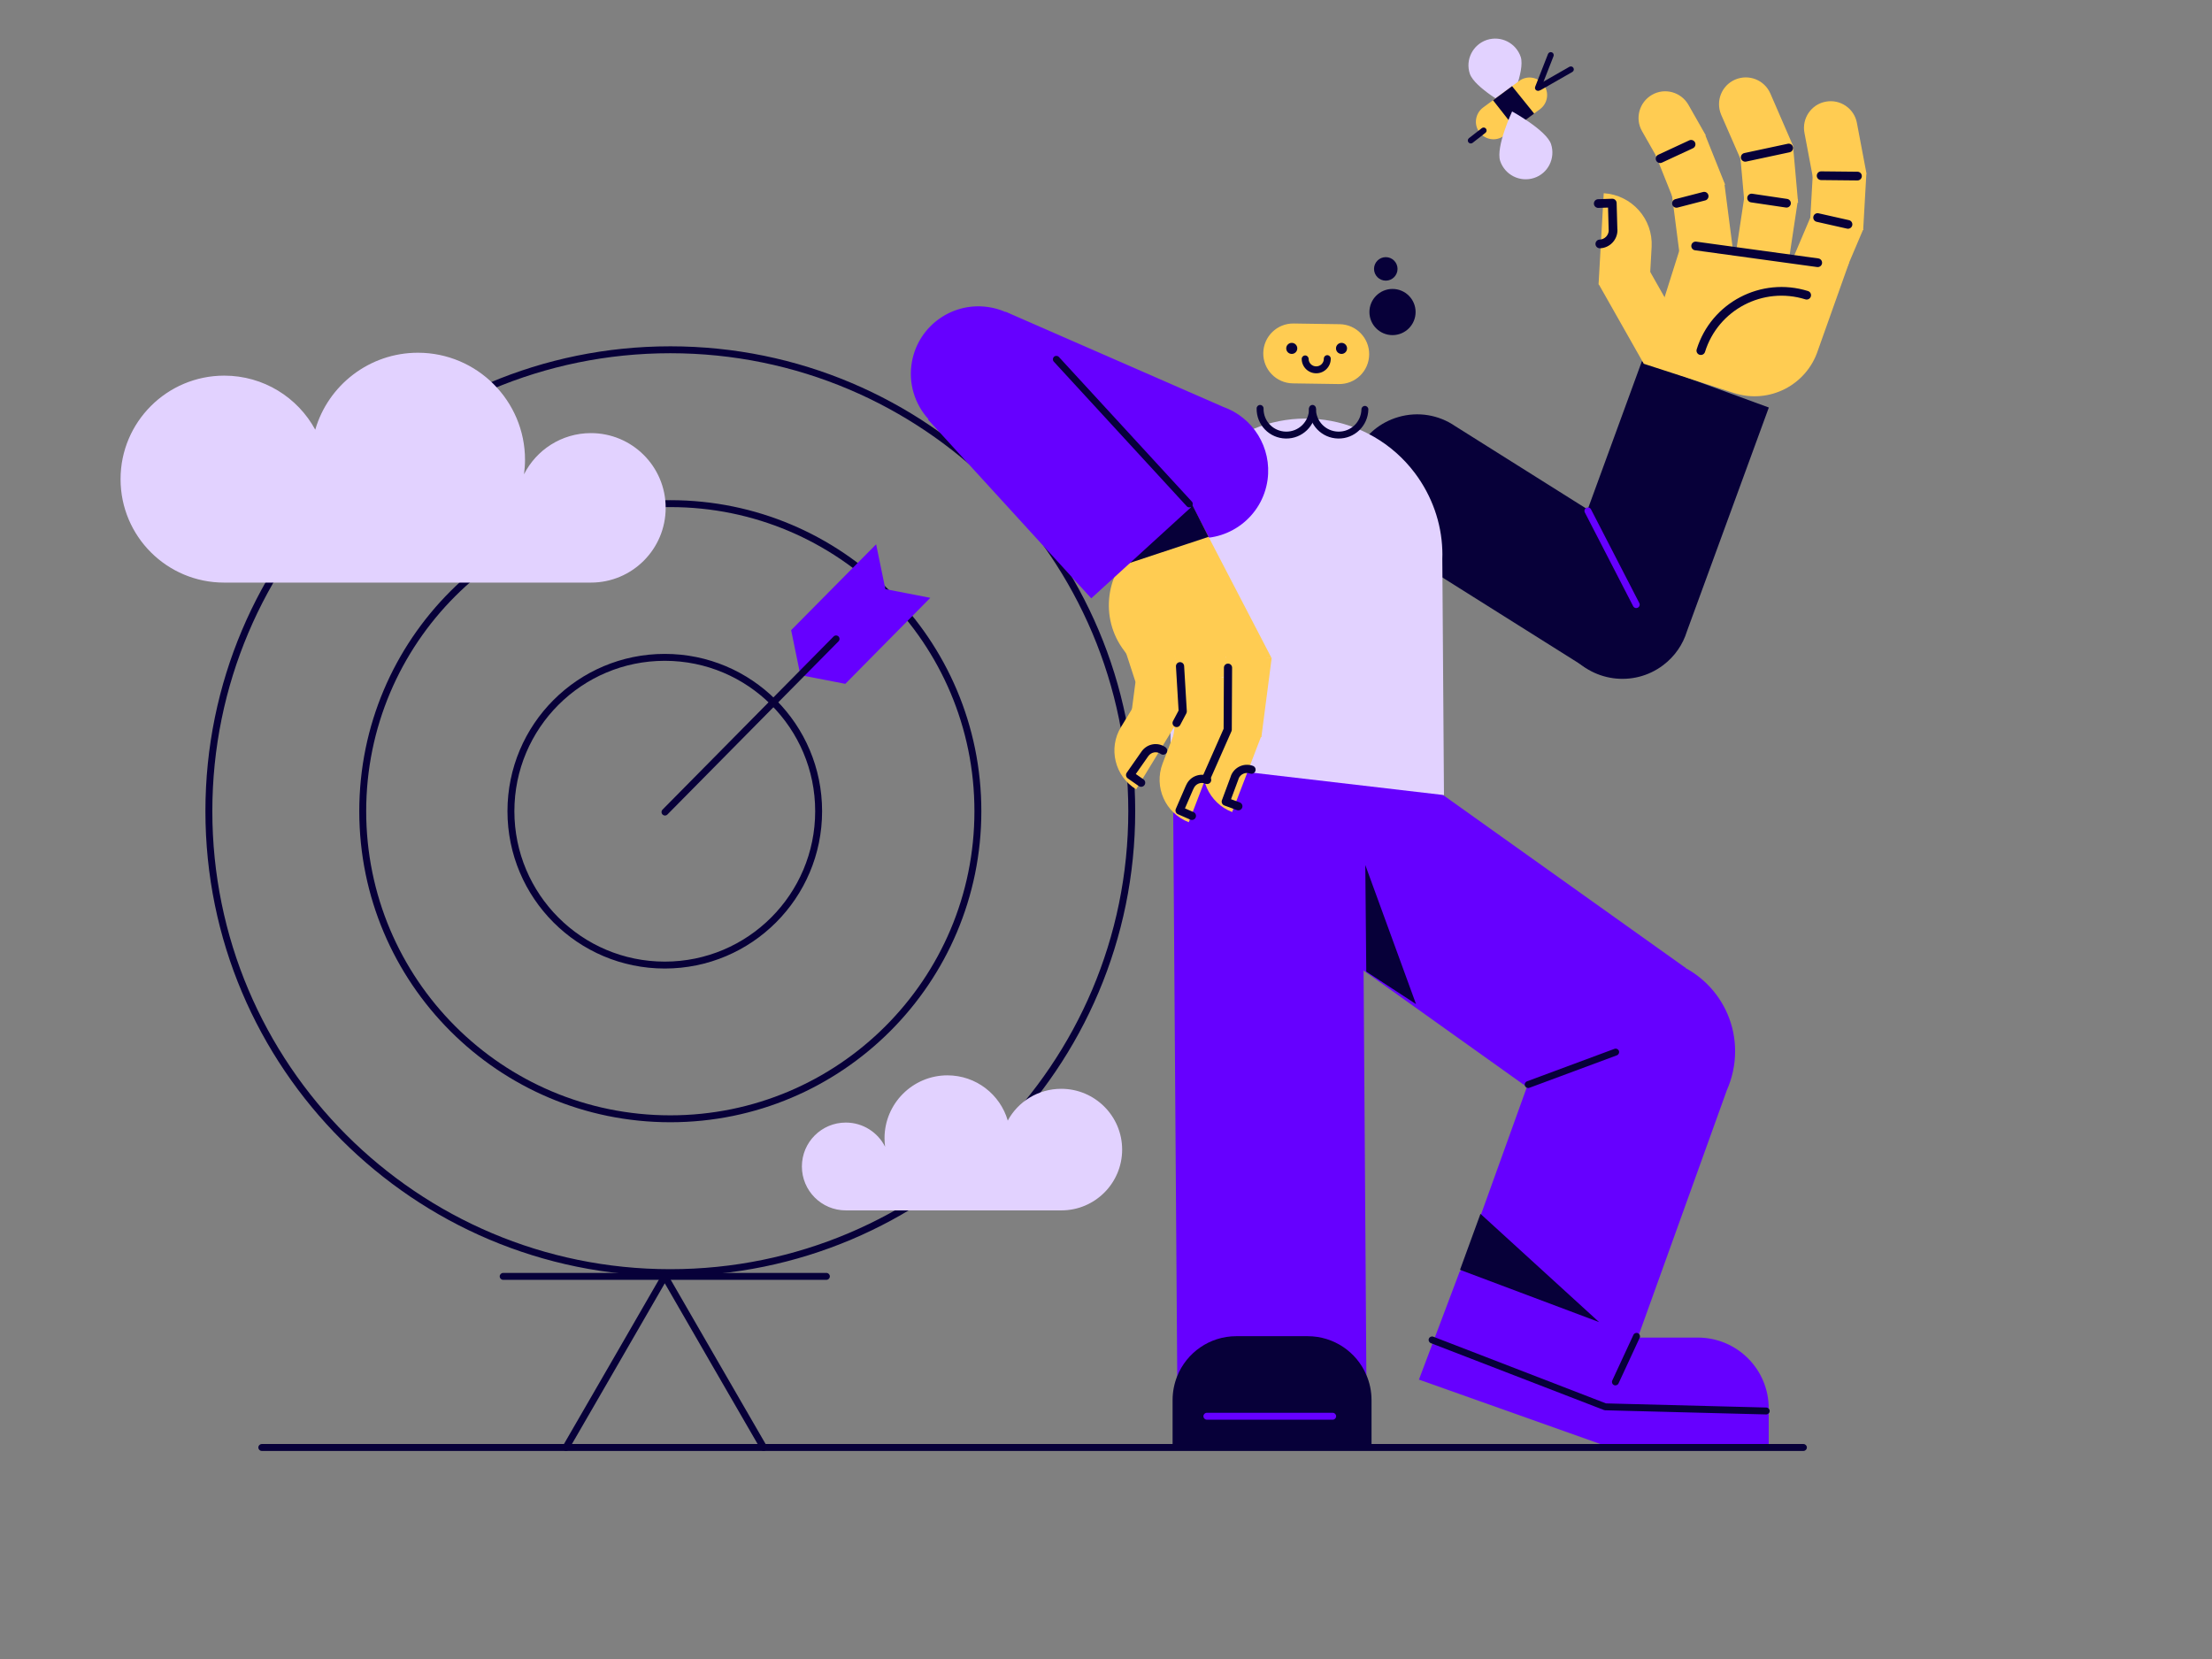 <svg xmlns="http://www.w3.org/2000/svg" viewBox="0 0 1600 1200" width="1600" height="1200" preserveAspectRatio="xMidYMid meet" style="width: 100%; height: 100%; transform: translate3d(0px, 0px, 0px);"><rect x="0" y="0" width="1600" height="1200" fill="#808080" stroke="none"/><defs><clipPath id="__lottie_element_31"><rect width="1600" height="1200" x="0" y="0"/></clipPath></defs><g clip-path="url(#__lottie_element_31)"><g style="display: none;"><rect width="1600" height="1200" fill="#ffffff"/></g><g style="display: block;" transform="matrix(0.959,-0.282,0.282,0.959,964.069,315.327)" opacity="1"><g opacity="1" transform="matrix(1,0,0,1,100.95,106.45)"><path fill="rgb(7,0,57)" fill-opacity="1" d=" M100.7,41.6 C100.7,41.6 27.5,106.2 27.5,106.2 C27.5,106.2 -86.601,-23 -86.601,-23 C-95.3,-31.8 -100.7,-43.9 -100.7,-57.3 C-100.7,-84.3 -78.8,-106.2 -51.8,-106.2 C-36.601,-106.2 -23,-99.3 -14.101,-88.4 C-14.101,-88.4 100.7,41.6 100.7,41.6z"/></g></g><g style="display: block;" transform="matrix(0.798,-0.603,0.603,0.798,1052.273,363.188)" opacity="1"><g opacity="1" transform="matrix(1,0,0,1,111.35,92.6)"><path fill="rgb(7,0,57)" fill-opacity="1" d=" M111.1,-10.25 C111.1,-10.25 -33.7,83.15 -33.7,83.15 C-41.7,88.95 -51.6,92.35 -62.2,92.35 C-89.2,92.35 -111.1,70.45 -111.1,43.45 C-111.1,25.35 -101.3,9.55 -86.7,1.15 C-86.7,1.15 -86.6,1.05 -86.6,1.05 C-86.6,1.05 58.1,-92.35 58.1,-92.35 C58.1,-92.35 111.1,-10.25 111.1,-10.25z"/></g></g><g style="display: block;" transform="matrix(0.773,-0.634,0.634,0.773,1094.458,148.402)" opacity="1"><g opacity="1" transform="matrix(1,0,0,1,81.013,168.013)"><path fill="rgb(255,204,82)" fill-opacity="1" d=" M23.057,52.981 C23.057,52.981 80.763,18.207 80.763,18.207 C80.763,18.207 -7.308,-67.345 -7.308,-67.345 C-7.308,-67.345 -80.763,-19.466 -80.763,-19.466 C-80.763,-19.466 -43.594,38.492 -43.594,38.492 C-29.105,60.919 0.629,67.345 23.057,52.981z"/></g><g opacity="1" transform="matrix(1,0,0,1,24.155,119.037)"><path fill="rgb(255,204,82)" fill-opacity="1" d=" M-23.756,29.387 C-23.756,29.387 12.494,35.663 12.494,35.663 C12.494,35.663 23.756,-29.387 23.756,-29.387 C23.756,-29.387 -12.494,-35.663 -12.494,-35.663 C-12.494,-35.663 -23.756,29.387 -23.756,29.387z"/></g><g opacity="1" transform="matrix(1,0,0,1,41.766,71.689)"><path fill="rgb(255,204,82)" fill-opacity="1" d=" M-30.302,11.843 C-30.302,11.843 -3.213,36.79 -3.213,36.79 C-3.213,36.79 16.568,15.246 16.568,15.246 C30.302,0.252 29.294,-22.931 14.427,-36.79 C14.427,-36.79 -30.302,11.843 -30.302,11.843z"/></g><g opacity="1" transform="matrix(1,0,0,1,95.469,100.603)"><path fill="rgb(255,204,82)" fill-opacity="1" d=" M-32.23,15.064 C-32.23,15.064 0.567,35.574 0.567,35.574 C0.567,35.574 32.23,-15.065 32.23,-15.065 C32.23,-15.065 -0.567,-35.574 -0.567,-35.574 C-0.567,-35.574 -32.23,15.064 -32.23,15.064z"/></g><g opacity="1" transform="matrix(1,0,0,1,120.647,138.824)"><path fill="rgb(255,204,82)" fill-opacity="1" d=" M-41.439,11.352 C-41.439,11.352 -15.519,40.065 -15.519,40.065 C-15.519,40.065 41.439,-11.353 41.439,-11.353 C41.439,-11.353 15.519,-40.065 15.519,-40.065 C15.519,-40.065 -41.439,11.352 -41.439,11.352z"/></g><g opacity="1" transform="matrix(1,0,0,1,172.297,62.239)"><path fill="rgb(255,204,82)" fill-opacity="1" d=" M-25.766,22.931 C-25.766,22.931 11.403,33.515 11.403,33.515 C11.403,33.515 22.868,-6.678 22.868,-6.678 C25.766,-17.009 19.844,-27.593 9.512,-30.617 C-0.819,-33.515 -11.403,-27.593 -14.426,-17.261 C-14.426,-17.261 -25.766,22.931 -25.766,22.931z"/></g><g opacity="1" transform="matrix(1,0,0,1,206.756,112.449)"><path fill="rgb(255,204,82)" fill-opacity="1" d=" M-28.475,13.544 C-28.475,13.544 5.418,32.066 5.418,32.066 C5.418,32.066 23.309,-0.693 23.309,-0.693 C28.475,-10.017 24.947,-21.86 15.624,-26.9 C6.299,-32.065 -5.543,-28.539 -10.583,-19.215 C-10.583,-19.215 -28.475,13.544 -28.475,13.544z"/></g><g opacity="1" transform="matrix(1,0,0,1,145.278,173.092)"><path fill="rgb(255,204,82)" fill-opacity="1" d=" M-39.582,-1.043 C-39.582,-1.043 -21.704,33.117 -21.704,33.117 C-21.704,33.117 39.582,1.042 39.582,1.042 C39.582,1.042 21.704,-33.117 21.704,-33.117 C21.704,-33.117 -39.582,-1.043 -39.582,-1.043z"/></g><g opacity="1" transform="matrix(1,0,0,1,184.086,146.344)"><path fill="rgb(255,204,82)" fill-opacity="1" d=" M-28.135,2.032 C-28.135,2.032 0.341,28.207 0.341,28.207 C0.341,28.207 28.135,-2.032 28.135,-2.032 C28.135,-2.032 -0.341,-28.207 -0.341,-28.207 C-0.341,-28.207 -28.135,2.032 -28.135,2.032z"/></g><g opacity="1" transform="matrix(1,0,0,1,156.107,101.588)"><path fill="rgb(255,204,82)" fill-opacity="1" d=" M-27.51,6.031 C-27.51,6.031 4.456,27.809 4.456,27.809 C4.456,27.809 27.51,-6.032 27.51,-6.032 C27.51,-6.032 -4.456,-27.809 -4.456,-27.809 C-4.456,-27.809 -27.51,6.031 -27.51,6.031z"/></g><g opacity="1" transform="matrix(1,0,0,1,115.423,61.488)"><path fill="rgb(255,204,82)" fill-opacity="1" d=" M-24.272,12.61 C-24.272,12.61 12.61,24.272 12.61,24.272 C12.61,24.272 24.272,-12.61 24.272,-12.61 C24.272,-12.61 -12.61,-24.272 -12.61,-24.272 C-12.61,-24.272 -24.272,12.61 -24.272,12.61z"/></g><g opacity="1" transform="matrix(1,0,0,1,123.853,24.756)"><path fill="rgb(255,204,82)" fill-opacity="1" d=" M-22.049,17.954 C-22.049,17.954 16.001,24.506 16.001,24.506 C16.001,24.506 20.284,-0.442 20.284,-0.442 C22.049,-11.025 14.993,-20.979 4.535,-22.742 C-6.049,-24.506 -16.002,-17.451 -17.766,-6.993 C-17.766,-6.993 -22.049,17.954 -22.049,17.954z"/></g><g opacity="1" transform="matrix(1,0,0,1,43.428,51.463)"><path fill="rgb(7,0,57)" fill-opacity="1" d=" M14.93,-9.616 C14.93,-9.616 6.867,-15.79 6.867,-15.79 C6.867,-15.79 3.037,-10.788 3.037,-10.788 C3.037,-10.788 11.101,-4.613 11.101,-4.613 C11.101,-4.613 14.93,-9.616 14.93,-9.616z M3.787,9.934 C3.787,9.934 15.504,-5.186 15.504,-5.186 C15.504,-5.186 10.525,-9.045 10.525,-9.045 C10.525,-9.045 -1.192,6.075 -1.192,6.075 C-1.192,6.075 3.787,9.934 3.787,9.934z M4.322,8.257 C4.322,8.509 4.29,8.782 4.211,9.064 C4.131,9.348 4.018,9.595 3.893,9.803 C3.772,10.004 3.652,10.15 3.575,10.238 C3.536,10.282 3.502,10.316 3.485,10.335 C3.468,10.352 3.455,10.365 3.462,10.358 C3.463,10.357 3.484,10.336 3.508,10.311 C3.534,10.285 3.574,10.243 3.62,10.191 C3.712,10.086 3.846,9.92 3.979,9.699 C4.116,9.472 4.239,9.203 4.326,8.895 C4.412,8.588 4.448,8.288 4.448,8.004 C4.448,8.004 -1.852,8.004 -1.852,8.004 C-1.852,7.752 -1.821,7.479 -1.741,7.197 C-1.662,6.914 -1.548,6.666 -1.423,6.458 C-1.302,6.257 -1.182,6.11 -1.104,6.022 C-1.066,5.978 -1.034,5.945 -1.016,5.926 C-1.016,5.926 -0.992,5.903 -0.992,5.903 C-0.994,5.904 -1.014,5.925 -1.039,5.95 C-1.064,5.976 -1.105,6.018 -1.151,6.07 C-1.243,6.175 -1.378,6.34 -1.51,6.561 C-1.647,6.789 -1.77,7.058 -1.856,7.366 C-1.942,7.673 -1.977,7.974 -1.977,8.257 C-1.977,8.257 4.322,8.257 4.322,8.257z M-14.601,12.522 C-8.946,16.847 -0.825,15.835 3.638,10.215 C3.638,10.215 -1.296,6.298 -1.296,6.298 C-3.635,9.245 -7.862,9.745 -10.774,7.518 C-10.774,7.518 -14.601,12.522 -14.601,12.522z M6.867,-15.79 C5.485,-16.848 3.507,-16.586 2.451,-15.204 C1.393,-13.823 1.655,-11.846 3.037,-10.788 C3.037,-10.788 6.867,-15.79 6.867,-15.79z M13.015,-7.115 C13.015,-7.115 15.504,-5.186 15.504,-5.186 C16.019,-5.849 16.246,-6.688 16.139,-7.52 C16.031,-8.351 15.596,-9.107 14.93,-9.616 C14.93,-9.616 13.015,-7.115 13.015,-7.115z M1.297,8.004 C1.297,8.004 -1.192,6.075 -1.192,6.075 C-1.621,6.627 -1.852,7.306 -1.852,8.004 C-1.852,8.004 1.297,8.004 1.297,8.004z M1.171,8.257 C1.171,8.257 3.638,10.215 3.638,10.215 C4.08,9.658 4.322,8.968 4.322,8.257 C4.322,8.257 1.171,8.257 1.171,8.257z M-10.774,7.518 C-12.156,6.461 -14.133,6.725 -15.19,8.106 C-16.247,9.489 -15.983,11.465 -14.601,12.522 C-14.601,12.522 -10.774,7.518 -10.774,7.518z"/></g><g opacity="1" transform="matrix(1,0,0,1,80.617,167.009)"><path fill="rgb(7,0,57)" fill-opacity="1" d=" M44.948,16.326 C25.43,-13.323 -14.383,-21.645 -44.048,-2.117 C-44.048,-2.117 -40.586,3.144 -40.586,3.144 C-13.843,-14.46 22.072,-6.969 39.686,19.79 C39.686,19.79 44.948,16.326 44.948,16.326z M-44.048,-2.117 C-45.502,-1.161 -45.904,0.792 -44.948,2.245 C-43.991,3.698 -42.039,4.101 -40.586,3.144 C-40.586,3.144 -44.048,-2.117 -44.048,-2.117z M39.686,19.79 C40.643,21.243 42.595,21.646 44.048,20.69 C45.501,19.733 45.904,17.779 44.948,16.326 C44.948,16.326 39.686,19.79 39.686,19.79z"/></g><g opacity="1" transform="matrix(1,0,0,1,101.613,78.304)"><path fill="rgb(7,0,57)" fill-opacity="1" d=" M-10.71,-1.488 C-10.71,-1.488 8.063,7.205 8.063,7.205 C8.063,7.205 10.71,1.489 10.71,1.489 C10.71,1.489 -8.063,-7.205 -8.063,-7.205 C-8.063,-7.205 -10.71,-1.488 -10.71,-1.488z M8.063,7.205 C9.642,7.936 11.514,7.249 12.246,5.67 C12.976,4.092 12.29,2.22 10.71,1.489 C10.71,1.489 8.063,7.205 8.063,7.205z M-8.063,-7.205 C-9.641,-7.936 -11.513,-7.249 -12.245,-5.67 C-12.975,-4.092 -12.29,-2.22 -10.71,-1.488 C-10.71,-1.488 -8.063,-7.205 -8.063,-7.205z"/></g><g opacity="1" transform="matrix(1,0,0,1,113.708,139.285)"><path fill="rgb(7,0,57)" fill-opacity="1" d=" M-32.612,-30.554 C-32.612,-30.554 27.992,34.837 27.992,34.837 C27.992,34.837 32.613,30.556 32.613,30.556 C32.613,30.556 -27.991,-34.837 -27.991,-34.837 C-27.991,-34.837 -32.612,-30.554 -32.612,-30.554z M27.992,34.837 C29.175,36.113 31.167,36.189 32.444,35.007 C33.719,33.825 33.795,31.831 32.613,30.556 C32.613,30.556 27.992,34.837 27.992,34.837z M-27.991,-34.837 C-29.174,-36.113 -31.167,-36.188 -32.443,-35.005 C-33.719,-33.823 -33.795,-31.83 -32.612,-30.554 C-32.612,-30.554 -27.991,-34.837 -27.991,-34.837z"/></g><g opacity="1" transform="matrix(1,0,0,1,145.271,114.906)"><path fill="rgb(7,0,57)" fill-opacity="1" d=" M-10.902,-7.334 C-10.902,-7.334 6.234,11.565 6.234,11.565 C6.234,11.565 10.901,7.333 10.901,7.333 C10.901,7.333 -6.235,-11.566 -6.235,-11.566 C-6.235,-11.566 -10.902,-7.334 -10.902,-7.334z M6.234,11.565 C7.402,12.854 9.394,12.952 10.683,11.783 C11.972,10.615 12.07,8.622 10.901,7.333 C10.901,7.333 6.234,11.565 6.234,11.565z M-6.235,-11.566 C-7.403,-12.855 -9.395,-12.952 -10.684,-11.784 C-11.972,-10.615 -12.07,-8.623 -10.902,-7.334 C-10.902,-7.334 -6.235,-11.566 -6.235,-11.566z"/></g><g opacity="1" transform="matrix(1,0,0,1,171.604,155.539)"><path fill="rgb(7,0,57)" fill-opacity="1" d=" M-9.413,-6.946 C-9.413,-6.946 4.447,10.821 4.447,10.821 C4.447,10.821 9.412,6.946 9.412,6.946 C9.412,6.946 -4.446,-10.821 -4.446,-10.821 C-4.446,-10.821 -9.413,-6.946 -9.413,-6.946z M4.447,10.821 C5.517,12.192 7.496,12.436 8.867,11.366 C10.24,10.296 10.483,8.317 9.412,6.946 C9.412,6.946 4.447,10.821 4.447,10.821z M-4.446,-10.821 C-5.516,-12.193 -7.496,-12.436 -8.867,-11.366 C-10.239,-10.296 -10.483,-8.318 -9.413,-6.946 C-9.413,-6.946 -4.446,-10.821 -4.446,-10.821z"/></g><g opacity="1" transform="matrix(1,0,0,1,115.536,44.536)"><path fill="rgb(7,0,57)" fill-opacity="1" d=" M-12.755,-0.036 C-12.755,-0.036 11.183,6.138 11.183,6.138 C11.183,6.138 12.756,0.038 12.756,0.038 C12.756,0.038 -11.183,-6.137 -11.183,-6.137 C-11.183,-6.137 -12.755,-0.036 -12.755,-0.036z M11.183,6.138 C12.868,6.572 14.585,5.559 15.019,3.874 C15.454,2.19 14.441,0.472 12.756,0.038 C12.756,0.038 11.183,6.138 11.183,6.138z M-11.183,-6.137 C-12.867,-6.572 -14.585,-5.557 -15.019,-3.872 C-15.454,-2.188 -14.441,-0.47 -12.755,-0.036 C-12.755,-0.036 -11.183,-6.137 -11.183,-6.137z"/></g><g opacity="1" transform="matrix(1,0,0,1,166.123,87.124)"><path fill="rgb(7,0,57)" fill-opacity="1" d=" M-15.745,-4.57 C-15.745,-4.57 12.858,10.171 12.858,10.171 C12.858,10.171 15.744,4.571 15.744,4.571 C15.744,4.571 -12.857,-10.171 -12.857,-10.171 C-12.857,-10.171 -15.745,-4.57 -15.745,-4.57z M12.858,10.171 C14.404,10.968 16.302,10.36 17.1,8.814 C17.897,7.268 17.29,5.368 15.744,4.571 C15.744,4.571 12.858,10.171 12.858,10.171z M-12.857,-10.171 C-14.404,-10.968 -16.303,-10.36 -17.1,-8.814 C-17.897,-7.267 -17.291,-5.367 -15.745,-4.57 C-15.745,-4.57 -12.857,-10.171 -12.857,-10.171z"/></g><g opacity="1" transform="matrix(1,0,0,1,195.92,133.301)"><path fill="rgb(7,0,57)" fill-opacity="1" d=" M-12.102,-6.027 C-12.102,-6.027 8.057,10.856 8.057,10.856 C8.057,10.856 12.102,6.027 12.102,6.027 C12.102,6.027 -8.057,-10.857 -8.057,-10.857 C-8.057,-10.857 -12.102,-6.027 -12.102,-6.027z M8.057,10.856 C9.391,11.973 11.378,11.798 12.495,10.465 C13.612,9.131 13.436,7.144 12.102,6.027 C12.102,6.027 8.057,10.856 8.057,10.856z M-8.057,-10.857 C-9.391,-11.974 -11.377,-11.798 -12.494,-10.464 C-13.612,-9.131 -13.436,-7.144 -12.102,-6.027 C-12.102,-6.027 -8.057,-10.857 -8.057,-10.857z"/></g></g><g style="display: block;" transform="matrix(0.959,-0.282,0.282,0.959,1162.461,374.547)" opacity="1"><g opacity="1" transform="matrix(1,0,0,1,0,0)"><path stroke-linecap="round" stroke-linejoin="round" fill-opacity="0" stroke="rgb(102,0,255)" stroke-opacity="1" stroke-width="5" d=" M-11.905,-8.72 C-11.905,-8.72 2.5,66.2 2.5,66.2"/></g></g><g style="display: block;" transform="matrix(1,0,0,1,144.336,225.251)" opacity="1"><g opacity="1" transform="matrix(1,0,0,1,340.519,361.518)"><path fill="rgb(7,0,57)" fill-opacity="1" d=" M0,-331.269 C182.955,-331.269 331.269,-182.955 331.269,0 C331.269,0 336.269,0 336.269,0 C336.269,-185.716 185.716,-336.269 0,-336.269 C0,-336.269 0,-331.269 0,-331.269z M-331.269,0 C-331.269,-182.955 -182.955,-331.269 0,-331.269 C0,-331.269 0,-336.269 0,-336.269 C-185.716,-336.269 -336.269,-185.716 -336.269,0 C-336.269,0 -331.269,0 -331.269,0z M0,331.269 C-182.955,331.269 -331.269,182.955 -331.269,0 C-331.269,0 -336.269,0 -336.269,0 C-336.269,185.716 -185.716,336.269 0,336.269 C0,336.269 0,331.269 0,331.269z M331.269,0 C331.269,182.955 182.955,331.269 0,331.269 C0,331.269 0,336.269 0,336.269 C185.716,336.269 336.269,185.716 336.269,0 C336.269,0 331.269,0 331.269,0z"/></g><g opacity="1" transform="matrix(1,0,0,1,340.519,361.518)"><path fill="rgb(7,0,57)" fill-opacity="1" d=" M0,-219.978 C121.491,-219.978 219.978,-121.491 219.978,0 C219.978,0 224.978,0 224.978,0 C224.978,-124.252 124.252,-224.978 0,-224.978 C0,-224.978 0,-219.978 0,-219.978z M-219.978,0 C-219.978,-121.491 -121.491,-219.978 0,-219.978 C0,-219.978 0,-224.978 0,-224.978 C-124.252,-224.978 -224.978,-124.252 -224.978,0 C-224.978,0 -219.978,0 -219.978,0z M0,219.978 C-121.491,219.978 -219.978,121.491 -219.978,0 C-219.978,0 -224.978,0 -224.978,0 C-224.978,124.252 -124.252,224.978 0,224.978 C0,224.978 0,219.978 0,219.978z M219.978,0 C219.978,121.491 121.491,219.978 0,219.978 C0,219.978 0,224.978 0,224.978 C124.252,224.978 224.978,124.252 224.978,0 C224.978,0 219.978,0 219.978,0z"/></g><g opacity="1" transform="matrix(1,0,0,1,336.519,361.519)"><path fill="rgb(7,0,57)" fill-opacity="1" d=" M0,-108.791 C60.083,-108.791 108.791,-60.084 108.791,-0.001 C108.791,-0.001 113.791,-0.001 113.791,-0.001 C113.791,-62.846 62.845,-113.791 0,-113.791 C0,-113.791 0,-108.791 0,-108.791z M-108.791,-0.001 C-108.791,-60.084 -60.084,-108.791 0,-108.791 C0,-108.791 0,-113.791 0,-113.791 C-62.845,-113.791 -113.791,-62.846 -113.791,-0.001 C-113.791,-0.001 -108.791,-0.001 -108.791,-0.001z M0,108.792 C-60.084,108.792 -108.791,60.082 -108.791,-0.001 C-108.791,-0.001 -113.791,-0.001 -113.791,-0.001 C-113.791,62.844 -62.845,113.792 0,113.792 C0,113.792 0,108.792 0,108.792z M108.791,-0.001 C108.791,60.082 60.083,108.792 0,108.792 C0,108.792 0,113.792 0,113.792 C62.845,113.792 113.791,62.844 113.791,-0.001 C113.791,-0.001 108.791,-0.001 108.791,-0.001z"/></g><g opacity="1" transform="matrix(1,0,0,1,336.519,760.047)"><path fill="rgb(7,0,57)" fill-opacity="1" d=" M33.582,1.127 C33.582,1.127 69.328,62.955 69.328,62.955 C69.328,62.955 73.656,60.452 73.656,60.452 C73.656,60.452 37.91,-1.376 37.91,-1.376 C37.91,-1.376 33.582,1.127 33.582,1.127z M-2.165,-60.808 C-2.165,-60.808 33.581,1.125 33.581,1.125 C33.581,1.125 37.911,-1.375 37.911,-1.375 C37.911,-1.375 2.165,-63.307 2.165,-63.307 C2.165,-63.307 -2.165,-60.808 -2.165,-60.808z M-33.581,1.125 C-33.581,1.125 2.165,-60.808 2.165,-60.808 C2.165,-60.808 -2.165,-63.307 -2.165,-63.307 C-2.165,-63.307 -37.911,-1.375 -37.911,-1.375 C-37.911,-1.375 -33.581,1.125 -33.581,1.125z M-69.328,62.955 C-69.328,62.955 -33.582,1.127 -33.582,1.127 C-33.582,1.127 -37.91,-1.376 -37.91,-1.376 C-37.91,-1.376 -73.656,60.452 -73.656,60.452 C-73.656,60.452 -69.328,62.955 -69.328,62.955z M69.328,62.955 C70.019,64.15 71.548,64.558 72.743,63.868 C73.939,63.177 74.347,61.647 73.656,60.452 C73.656,60.452 69.328,62.955 69.328,62.955z M35.746,-0.125 C35.746,-0.125 33.581,1.125 33.581,1.125 C33.581,1.125 33.582,1.127 33.582,1.127 C33.582,1.127 35.746,-0.125 35.746,-0.125z M0,-62.057 C0,-62.057 2.165,-63.307 2.165,-63.307 C1.718,-64.08 0.893,-64.557 0,-64.557 C-0.893,-64.557 -1.719,-64.08 -2.165,-63.307 C-2.165,-63.307 0,-62.057 0,-62.057z M-35.746,-0.125 C-35.746,-0.125 -33.582,1.127 -33.582,1.127 C-33.582,1.127 -33.581,1.125 -33.581,1.125 C-33.581,1.125 -35.746,-0.125 -35.746,-0.125z M-73.656,60.452 C-74.347,61.647 -73.938,63.177 -72.743,63.868 C-71.548,64.558 -70.019,64.15 -69.328,62.955 C-69.328,62.955 -73.656,60.452 -73.656,60.452z"/></g><g opacity="1" transform="matrix(1,0,0,1,336.52,697.99)"><path fill="rgb(7,0,57)" fill-opacity="1" d=" M-116.902,2.5 C-116.902,2.5 116.902,2.5 116.902,2.5 C116.902,2.5 116.902,-2.5 116.902,-2.5 C116.902,-2.5 -116.902,-2.5 -116.902,-2.5 C-116.902,-2.5 -116.902,2.5 -116.902,2.5z M116.902,2.5 C118.283,2.5 119.402,1.381 119.402,0 C119.402,-1.381 118.283,-2.5 116.902,-2.5 C116.902,-2.5 116.902,2.5 116.902,2.5z M-116.902,-2.5 C-118.283,-2.5 -119.402,-1.381 -119.402,0 C-119.402,1.381 -118.283,2.5 -116.902,2.5 C-116.902,2.5 -116.902,-2.5 -116.902,-2.5z"/></g><g opacity="1" transform="matrix(1,0,0,1,923.045,450.249)"><path fill="rgb(102,0,255)" fill-opacity="1" d=" M-151.881,-24 C-151.881,-24 75.981,138.5 75.981,138.5 C75.981,138.5 151.881,24.6 151.881,24.6 C151.881,24.6 -76.981,-138.5 -76.981,-138.5 C-76.981,-138.5 -151.881,-24 -151.881,-24z"/></g><g opacity="1" transform="matrix(1,0,0,1,773.976,543.199)"><path fill="rgb(102,0,255)" fill-opacity="1" d=" M70.05,230.55 C62.95,212.35 46.651,199.55 27.651,199.55 C27.651,199.55 -23.95,199.55 -23.95,199.55 C-43.349,199.55 -59.95,212.85 -66.75,231.65 C-66.75,231.65 -70.05,-230.349 -70.05,-230.349 C-70.05,-230.349 66.851,-231.65 66.851,-231.65 C66.851,-231.65 70.05,230.55 70.05,230.55z"/></g><g opacity="1" transform="matrix(1,0,0,1,1010.627,606.15)"><path fill="rgb(102,0,255)" fill-opacity="1" d=" M100.1,-71 C100.1,-61 97.9,-51.4 94.1,-42.8 C94.1,-42.8 28.499,139.5 28.499,139.5 C28.499,139.5 -100.1,92.6 -100.1,92.6 C-100.1,92.6 -32.6,-94.9 -32.6,-94.9 C-22.9,-120.9 2.2,-139.4 31.6,-139.4 C69.4,-139.5 100.1,-108.8 100.1,-71z"/></g><g opacity="1" transform="matrix(1,0,0,1,1008.526,758.45)"><path fill="rgb(102,0,255)" fill-opacity="1" d=" M126.5,35 C126.5,35 126.5,64.3 126.5,64.3 C126.5,64.3 14.6,64.3 14.6,64.3 C14.6,64.3 -126.5,14.2 -126.5,14.2 C-126.5,14.2 -96.9,-64.3 -96.9,-64.3 C-96.9,-64.3 30.8,-16.2 30.8,-16.2 C30.8,-16.2 75.3,-16.2 75.3,-16.2 C103.7,-16.1 126.5,6.801 126.5,35z"/></g><g opacity="1" transform="matrix(1,0,0,1,1012.229,769.503)"><path fill="rgb(7,0,57)" fill-opacity="1" d=" M4.532,25.346 C4.532,25.346 120.932,28.346 120.932,28.346 C120.932,28.346 121.061,23.348 121.061,23.348 C121.061,23.348 4.661,20.348 4.661,20.348 C4.661,20.348 4.532,25.346 4.532,25.346z M-121.604,-23.221 C-121.604,-23.221 3.696,25.179 3.696,25.179 C3.696,25.179 5.497,20.515 5.497,20.515 C5.497,20.515 -119.802,-27.885 -119.802,-27.885 C-119.802,-27.885 -121.604,-23.221 -121.604,-23.221z M120.932,28.346 C122.312,28.382 123.46,27.292 123.496,25.912 C123.531,24.531 122.441,23.384 121.061,23.348 C121.061,23.348 120.932,28.346 120.932,28.346z M4.596,22.847 C4.596,22.847 3.696,25.179 3.696,25.179 C3.963,25.283 4.246,25.339 4.532,25.346 C4.532,25.346 4.596,22.847 4.596,22.847z M-119.802,-27.885 C-121.09,-28.382 -122.538,-27.741 -123.035,-26.453 C-123.532,-25.165 -122.891,-23.718 -121.604,-23.221 C-121.604,-23.221 -119.802,-27.885 -119.802,-27.885z"/></g><g opacity="1" transform="matrix(1,0,0,1,775.777,781.499)"><path fill="rgb(7,0,57)" fill-opacity="1" d=" M71.95,6.051 C71.95,6.051 71.95,40.25 71.95,40.25 C71.95,40.25 -71.95,40.25 -71.95,40.25 C-71.95,40.25 -71.95,5.95 -71.95,5.95 C-71.95,-0.149 -70.75,-5.949 -68.651,-11.25 C-61.851,-28.25 -45.25,-40.25 -25.851,-40.25 C-25.851,-40.25 25.75,-40.25 25.75,-40.25 C44.75,-40.25 61.149,-28.749 68.149,-12.349 C70.649,-6.649 71.95,-0.449 71.95,6.051z"/></g><g opacity="1" transform="matrix(1,0,0,1,774.126,799.15)"><path fill="rgb(102,0,255)" fill-opacity="1" d=" M-45.5,2.5 C-45.5,2.5 45.5,2.5 45.5,2.5 C45.5,2.5 45.5,-2.5 45.5,-2.5 C45.5,-2.5 -45.5,-2.5 -45.5,-2.5 C-45.5,-2.5 -45.5,2.5 -45.5,2.5z M45.5,2.5 C46.881,2.5 48,1.381 48,0 C48,-1.381 46.881,-2.5 45.5,-2.5 C45.5,-2.5 45.5,2.5 45.5,2.5z M-45.5,-2.5 C-46.881,-2.5 -48,-1.381 -48,0 C-48,1.381 -46.881,2.5 -45.5,2.5 C-45.5,2.5 -45.5,-2.5 -45.5,-2.5z"/></g><g opacity="1" transform="matrix(1,0,0,1,800.726,207.2)"><path fill="rgb(226,210,255)" fill-opacity="1" d=" M99.4,142.65 C99.4,142.65 -98.2,119.55 -98.2,119.55 C-98.2,119.55 -99.4,-33.25 -99.4,-33.25 C-99.4,-33.25 -99.3,-33.25 -99.3,-33.25 C-98.6,-62.35 -85.1,-90.85 -60.1,-109.75 C-16.499,-142.65 45.4,-133.95 78.3,-90.35 C90.9,-73.55 97.501,-54.15 98.2,-34.65 C98.2,-34.65 98.2,-28.35 98.2,-28.35 C98.2,-28.35 99.4,142.65 99.4,142.65z"/></g><g opacity="1" transform="matrix(1,0,0,1,898.977,175.7)"><path fill="rgb(226,210,255)" fill-opacity="1" d=" M-0.05,3.15 C-0.05,3.15 -0.05,-3.15 -0.05,-3.15 C0.05,-1.05 0.05,1.05 -0.05,3.15z"/></g><g opacity="1" transform="matrix(1,0,0,1,962.026,691.9)"><path fill="rgb(7,0,57)" fill-opacity="1" d=" M-50.3,1.349 C-50.3,1.349 50.3,39.151 50.3,39.151 C50.3,39.151 -35.5,-39.151 -35.5,-39.151 C-35.5,-39.151 -50.3,1.349 -50.3,1.349z"/></g><g opacity="1" transform="matrix(1,0,0,1,992.676,547.5)"><path fill="rgb(7,0,57)" fill-opacity="1" d=" M-30.78,14.093 C-30.78,14.093 32.52,-9.406 32.52,-9.406 C32.52,-9.406 30.78,-14.094 30.78,-14.094 C30.78,-14.094 -32.52,9.406 -32.52,9.406 C-32.52,9.406 -30.78,14.093 -30.78,14.093z M32.52,-9.406 C33.814,-9.887 34.474,-11.326 33.994,-12.62 C33.513,-13.914 32.075,-14.574 30.78,-14.094 C30.78,-14.094 32.52,-9.406 32.52,-9.406z M-32.52,9.406 C-33.815,9.886 -34.474,11.326 -33.994,12.62 C-33.513,13.914 -32.075,14.574 -30.78,14.093 C-30.78,14.093 -32.52,9.406 -32.52,9.406z"/></g><g opacity="1" transform="matrix(1,0,0,1,861.577,450.75)"><path fill="rgb(7,0,57)" fill-opacity="1" d=" M-17.65,26.801 C-17.65,26.801 -18.35,-50.301 -18.35,-50.301 C-18.35,-50.301 18.35,50.301 18.35,50.301 C18.35,50.301 -17.65,26.801 -17.65,26.801z"/></g><g opacity="1" transform="matrix(1,0,0,1,1031.776,757.85)"><path fill="rgb(7,0,57)" fill-opacity="1" d=" M5.383,-17.552 C5.383,-17.552 -9.918,15.448 -9.918,15.448 C-9.918,15.448 -5.381,17.552 -5.381,17.552 C-5.381,17.552 9.919,-15.448 9.919,-15.448 C9.919,-15.448 5.383,-17.552 5.383,-17.552z M-9.918,15.448 C-10.498,16.701 -9.954,18.187 -8.702,18.767 C-7.449,19.348 -5.962,18.804 -5.381,17.552 C-5.381,17.552 -9.918,15.448 -9.918,15.448z M9.919,-15.448 C10.499,-16.701 9.955,-18.187 8.702,-18.768 C7.449,-19.348 5.963,-18.804 5.383,-17.552 C5.383,-17.552 9.919,-15.448 9.919,-15.448z"/></g><g opacity="1" transform="matrix(1,0,0,1,602.576,821.749)"><path fill="rgb(7,0,57)" fill-opacity="1" d=" M-557.55,2.5 C-557.55,2.5 557.55,2.5 557.55,2.5 C557.55,2.5 557.55,-2.5 557.55,-2.5 C557.55,-2.5 -557.55,-2.5 -557.55,-2.5 C-557.55,-2.5 -557.55,2.5 -557.55,2.5z M557.55,2.5 C558.93,2.5 560.05,1.381 560.05,0 C560.05,-1.38 558.93,-2.5 557.55,-2.5 C557.55,-2.5 557.55,2.5 557.55,2.5z M-557.55,-2.5 C-558.931,-2.5 -560.05,-1.38 -560.05,0 C-560.05,1.381 -558.931,2.5 -557.55,2.5 C-557.55,2.5 -557.55,-2.5 -557.55,-2.5z"/></g><g opacity="1" transform="matrix(1,0,0,1,659.826,83.75)"><path fill="rgb(102,0,255)" fill-opacity="1" d=" M112.7,38.1 C109.001,64.8 84.301,83.5 57.6,79.8 C53.001,79.2 48.7,77.9 44.7,76.2 C44.7,76.2 -115.9,6 -115.9,6 C-115.9,6 -76.8,-83.5 -76.8,-83.5 C-76.8,-83.5 80.6,-14.7 80.6,-14.7 C102.1,-7.1 115.9,14.7 112.7,38.1z"/></g><g opacity="1" transform="matrix(1,0,0,1,785.976,79.9)"><path fill="rgb(7,0,57)" fill-opacity="1" d=" M-0.202,7.051 C-9.326,6.877 -16.524,-0.586 -16.35,-9.702 C-16.35,-9.702 -21.349,-9.798 -21.349,-9.798 C-21.576,2.086 -12.174,11.823 -0.298,12.049 C-0.298,12.049 -0.202,7.051 -0.202,7.051z M16.551,-9.098 C16.377,0.025 8.913,7.225 -0.202,7.051 C-0.202,7.051 -0.298,12.049 -0.298,12.049 C11.587,12.275 21.323,2.874 21.55,-9.003 C21.55,-9.003 16.551,-9.098 16.551,-9.098z M-16.35,-9.702 C-16.324,-11.083 -17.422,-12.223 -18.803,-12.249 C-20.182,-12.275 -21.323,-11.178 -21.349,-9.798 C-21.349,-9.798 -16.35,-9.702 -16.35,-9.702z M21.55,-9.003 C21.576,-10.383 20.479,-11.524 19.098,-11.55 C17.717,-11.576 16.577,-10.479 16.551,-9.098 C16.551,-9.098 21.55,-9.003 21.55,-9.003z"/></g><g opacity="1" transform="matrix(1,0,0,1,823.877,79.9)"><path fill="rgb(7,0,57)" fill-opacity="1" d=" M-0.202,7.051 C-9.326,6.877 -16.524,-0.586 -16.35,-9.702 C-16.35,-9.702 -21.349,-9.798 -21.349,-9.798 C-21.576,2.086 -12.174,11.823 -0.298,12.049 C-0.298,12.049 -0.202,7.051 -0.202,7.051z M16.551,-9.098 C16.377,0.025 8.913,7.225 -0.202,7.051 C-0.202,7.051 -0.298,12.049 -0.298,12.049 C11.587,12.275 21.323,2.874 21.55,-9.003 C21.55,-9.003 16.551,-9.098 16.551,-9.098z M-16.35,-9.702 C-16.324,-11.083 -17.422,-12.223 -18.803,-12.249 C-20.182,-12.275 -21.323,-11.178 -21.349,-9.798 C-21.349,-9.798 -16.35,-9.702 -16.35,-9.702z M21.55,-9.003 C21.576,-10.383 20.479,-11.524 19.098,-11.55 C17.717,-11.576 16.577,-10.479 16.551,-9.098 C16.551,-9.098 21.55,-9.003 21.55,-9.003z"/></g></g><g style="display: block;" transform="matrix(0.992,0.129,-0.129,0.992,806.369,357.529)" opacity="1"><g opacity="1" transform="matrix(1,0,0,1,63.99,56.955)"><path fill="rgb(255,204,82)" fill-opacity="1" d=" M-42.572,54.457 C-42.572,54.457 -40.444,56.704 -40.444,56.704 C-40.444,56.704 63.741,45.943 63.741,45.943 C63.741,45.943 -7.805,-56.704 -7.805,-56.704 C-7.805,-56.704 -42.337,-22.41 -42.337,-22.41 C-63.623,-1.241 -63.74,33.17 -42.572,54.457z"/></g><g opacity="1" transform="matrix(1,0,0,1,71.248,97.681)"><path fill="rgb(255,204,82)" fill-opacity="1" d=" M-2.618,35.494 C-2.618,35.494 29.201,20.348 29.201,20.348 C29.201,20.348 2.617,-35.494 2.617,-35.494 C2.617,-35.494 -29.201,-20.348 -29.201,-20.348 C-29.201,-20.348 -2.618,35.494 -2.618,35.494z"/></g><g opacity="1" transform="matrix(1,0,0,1,34.499,98.909)"><path fill="rgb(255,204,82)" fill-opacity="1" d=" M-2.186,33.652 C-2.186,33.652 27.498,19.522 27.498,19.522 C27.498,19.522 2.186,-33.652 2.186,-33.652 C2.186,-33.652 -27.498,-19.522 -27.498,-19.522 C-27.498,-19.522 -2.186,33.652 -2.186,33.652z"/></g><g opacity="1" transform="matrix(1,0,0,1,111.308,131.72)"><path fill="rgb(255,204,82)" fill-opacity="1" d=" M-16.438,28.796 C-16.438,28.796 16.438,28.796 16.438,28.796 C16.438,28.796 16.438,-28.796 16.438,-28.796 C16.438,-28.796 -16.438,-28.796 -16.438,-28.796 C-16.438,-28.796 -16.438,28.796 -16.438,28.796z"/></g><g opacity="1" transform="matrix(1,0,0,1,80.974,147.294)"><path fill="rgb(255,204,82)" fill-opacity="1" d=" M-16.438,26.076 C-16.438,26.076 16.438,26.076 16.438,26.076 C16.438,26.076 16.438,-26.076 16.438,-26.076 C16.438,-26.076 -16.438,-26.076 -16.438,-26.076 C-16.438,-26.076 -16.438,26.076 -16.438,26.076z"/></g><g opacity="1" transform="matrix(1,0,0,1,48.761,138.417)"><path fill="rgb(255,204,82)" fill-opacity="1" d=" M-16.438,23.297 C-16.438,23.297 16.438,23.297 16.438,23.297 C16.438,23.297 16.438,-23.297 16.438,-23.297 C16.438,-23.297 -16.438,-23.297 -16.438,-23.297 C-16.438,-23.297 -16.438,23.297 -16.438,23.297z"/></g><g opacity="1" transform="matrix(1,0,0,1,42.762,175.981)"><path fill="rgb(255,204,82)" fill-opacity="1" d=" M0.059,33.585 C0.059,33.585 23.947,-20.222 23.947,-20.222 C23.947,-20.222 -5.972,-33.585 -5.972,-33.585 C-5.972,-33.585 -16.615,-9.697 -16.615,-9.697 C-23.947,6.74 -16.497,26.253 0.059,33.585z"/></g><g opacity="1" transform="matrix(1,0,0,1,76.289,195.729)"><path fill="rgb(255,204,82)" fill-opacity="1" d=" M7.332,32.521 C7.332,32.521 21.168,-24.833 21.168,-24.833 C21.168,-24.833 -10.762,-32.521 -10.762,-32.521 C-10.762,-32.521 -16.91,-7.213 -16.91,-7.213 C-21.168,10.525 -10.288,28.264 7.332,32.521z"/></g><g opacity="1" transform="matrix(1,0,0,1,106.444,184.377)"><path fill="rgb(255,204,82)" fill-opacity="1" d=" M7.332,32.521 C7.332,32.521 21.168,-24.834 21.168,-24.834 C21.168,-24.834 -10.762,-32.521 -10.762,-32.521 C-10.762,-32.521 -16.911,-7.213 -16.911,-7.213 C-21.168,10.525 -10.289,28.264 7.332,32.521z"/></g><g opacity="1" transform="matrix(1,0,0,1,48.008,190.572)"><path fill="rgb(7,0,57)" fill-opacity="1" d=" M-12.228,11.919 C-12.228,11.919 -3.595,16.413 -3.595,16.413 C-3.595,16.413 -0.864,11.168 -0.864,11.168 C-0.864,11.168 -9.497,6.675 -9.497,6.675 C-9.497,6.675 -12.228,11.919 -12.228,11.919z M-4.968,-8.39 C-4.968,-8.39 -13.483,7.929 -13.483,7.929 C-13.483,7.929 -8.241,10.664 -8.241,10.664 C-8.241,10.664 0.274,-5.655 0.274,-5.655 C0.274,-5.655 -4.968,-8.39 -4.968,-8.39z M-5.186,-7.259 C-5.186,-7.495 -5.156,-7.752 -5.082,-8.017 C-5.006,-8.283 -4.9,-8.515 -4.783,-8.71 C-4.67,-8.899 -4.556,-9.037 -4.484,-9.119 C-4.448,-9.16 -4.419,-9.192 -4.402,-9.209 C-4.386,-9.225 -4.374,-9.238 -4.381,-9.231 C-4.381,-9.23 -4.401,-9.21 -4.423,-9.187 C-4.448,-9.162 -4.484,-9.123 -4.527,-9.074 C-4.614,-8.976 -4.74,-8.821 -4.864,-8.614 C-4.993,-8.4 -5.108,-8.148 -5.189,-7.859 C-5.27,-7.571 -5.304,-7.289 -5.304,-7.023 C-5.304,-7.023 0.608,-7.023 0.608,-7.023 C0.608,-6.786 0.578,-6.53 0.504,-6.265 C0.43,-5.999 0.323,-5.767 0.205,-5.573 C0.092,-5.383 -0.02,-5.245 -0.092,-5.163 C-0.13,-5.121 -0.159,-5.09 -0.176,-5.073 C-0.191,-5.057 -0.205,-5.045 -0.199,-5.051 C-0.198,-5.052 -0.177,-5.072 -0.155,-5.095 C-0.131,-5.12 -0.092,-5.159 -0.049,-5.208 C0.037,-5.306 0.163,-5.461 0.287,-5.668 C0.415,-5.882 0.532,-6.134 0.613,-6.423 C0.694,-6.711 0.727,-6.993 0.727,-7.259 C0.727,-7.259 -5.186,-7.259 -5.186,-7.259z M11.944,-13.883 C5.845,-17.167 -1.62,-14.782 -4.847,-8.634 C-4.847,-8.634 0.387,-5.885 0.387,-5.885 C2.126,-9.197 6.015,-10.36 9.141,-8.677 C9.141,-8.677 11.944,-13.883 11.944,-13.883z M-3.595,16.413 C-2.147,17.167 -0.362,16.604 0.392,15.156 C1.146,13.707 0.584,11.922 -0.864,11.168 C-0.864,11.168 -3.595,16.413 -3.595,16.413z M-10.863,9.297 C-10.863,9.297 -13.483,7.929 -13.483,7.929 C-13.846,8.625 -13.919,9.436 -13.683,10.184 C-13.447,10.933 -12.923,11.557 -12.228,11.919 C-12.228,11.919 -10.863,9.297 -10.863,9.297z M-2.348,-7.023 C-2.348,-7.023 0.274,-5.655 0.274,-5.655 C0.494,-6.077 0.608,-6.547 0.608,-7.023 C0.608,-7.023 -2.348,-7.023 -2.348,-7.023z M-2.23,-7.259 C-2.23,-7.259 -4.847,-8.634 -4.847,-8.634 C-5.07,-8.21 -5.186,-7.738 -5.186,-7.259 C-5.186,-7.259 -2.23,-7.259 -2.23,-7.259z M9.141,-8.677 C10.578,-7.903 12.37,-8.441 13.145,-9.878 C13.918,-11.316 13.381,-13.109 11.944,-13.883 C11.944,-13.883 9.141,-8.677 9.141,-8.677z"/></g><g opacity="1" transform="matrix(1,0,0,1,84.389,209.1)"><path fill="rgb(7,0,57)" fill-opacity="1" d=" M-9.282,14.421 C-9.282,14.421 0.06,17.141 0.06,17.141 C0.06,17.141 1.713,11.464 1.713,11.464 C1.713,11.464 -7.629,8.744 -7.629,8.744 C-7.629,8.744 -9.282,14.421 -9.282,14.421z M-6.212,-6.971 C-6.212,-6.971 -11.297,10.768 -11.297,10.768 C-11.297,10.768 -5.614,12.397 -5.614,12.397 C-5.614,12.397 -0.529,-5.341 -0.529,-5.341 C-0.529,-5.341 -6.212,-6.971 -6.212,-6.971z M-6.209,-6.392 C-6.209,-6.308 -6.212,-6.455 -6.196,-6.616 C-6.171,-6.858 -6.103,-7.212 -5.912,-7.596 C-5.745,-7.929 -5.553,-8.144 -5.5,-8.204 C-5.453,-8.257 -5.409,-8.298 -5.461,-8.246 C-5.461,-8.246 -1.28,-4.066 -1.28,-4.066 C-1.273,-4.073 -1.185,-4.158 -1.104,-4.249 C-1.018,-4.345 -0.804,-4.59 -0.623,-4.953 C-0.416,-5.367 -0.34,-5.749 -0.312,-6.029 C-0.3,-6.148 -0.297,-6.245 -0.296,-6.294 C-0.295,-6.341 -0.295,-6.386 -0.295,-6.392 C-0.295,-6.392 -6.209,-6.392 -6.209,-6.392z M9.267,-15.74 C2.769,-17.596 -4.227,-13.898 -6.1,-7.188 C-6.1,-7.188 -0.405,-5.598 -0.405,-5.598 C0.561,-9.058 4.207,-11.036 7.643,-10.055 C7.643,-10.055 9.267,-15.74 9.267,-15.74z M0.06,17.141 C1.628,17.597 3.269,16.696 3.725,15.129 C4.182,13.561 3.281,11.92 1.713,11.464 C1.713,11.464 0.06,17.141 0.06,17.141z M-8.456,11.583 C-8.456,11.583 -11.297,10.768 -11.297,10.768 C-11.747,12.333 -10.845,13.966 -9.282,14.421 C-9.282,14.421 -8.456,11.583 -8.456,11.583z M-3.371,-6.156 C-3.371,-6.156 -5.461,-8.246 -5.461,-8.246 C-5.816,-7.892 -6.074,-7.453 -6.212,-6.971 C-6.212,-6.971 -3.371,-6.156 -3.371,-6.156z M-3.253,-6.392 C-3.253,-6.392 -6.1,-7.188 -6.1,-7.188 C-6.172,-6.93 -6.209,-6.661 -6.209,-6.392 C-6.209,-6.392 -3.253,-6.392 -3.253,-6.392z M7.643,-10.055 C9.213,-9.606 10.849,-10.514 11.298,-12.084 C11.747,-13.655 10.837,-15.291 9.267,-15.74 C9.267,-15.74 7.643,-10.055 7.643,-10.055z"/></g><g opacity="1" transform="matrix(1,0,0,1,116.061,197.854)"><path fill="rgb(7,0,57)" fill-opacity="1" d=" M-8.492,15.069 C-8.492,15.069 0.969,17.197 0.969,17.197 C0.969,17.197 2.268,11.43 2.268,11.43 C2.268,11.43 -7.193,9.301 -7.193,9.301 C-7.193,9.301 -8.492,15.069 -8.492,15.069z M-6.583,-6.454 C-6.583,-6.454 -10.722,11.522 -10.722,11.522 C-10.722,11.522 -4.961,12.848 -4.961,12.848 C-4.961,12.848 -0.821,-5.126 -0.821,-5.126 C-0.821,-5.126 -6.583,-6.454 -6.583,-6.454z M-6.659,-6.027 C-6.659,-6.027 -6.659,-6.025 -6.659,-6.025 C-6.659,-6.025 -6.659,-6.025 -6.659,-6.025 C-6.659,-6.025 -6.659,-6.023 -6.659,-6.023 C-6.659,-6.023 -6.659,-6.022 -6.659,-6.022 C-6.659,-6.022 -6.659,-6.022 -6.659,-6.022 C-6.659,-6.022 -6.659,-6.02 -6.659,-6.02 C-6.659,-6.02 -6.659,-6.02 -6.659,-6.02 C-6.659,-6.02 -6.659,-6.018 -6.659,-6.018 C-6.659,-6.018 -6.659,-6.017 -6.659,-6.017 C-6.659,-6.017 -6.659,-6.017 -6.659,-6.017 C-6.659,-6.017 -6.659,-6.015 -6.659,-6.015 C-6.659,-6.015 -6.659,-6.014 -6.659,-6.014 C-6.659,-6.014 -6.659,-6.014 -6.659,-6.014 C-6.659,-6.014 -6.659,-6.012 -6.659,-6.012 C-6.659,-6.012 -6.659,-6.012 -6.659,-6.012 C-6.659,-6.012 -6.659,-6.01 -6.659,-6.01 C-6.659,-6.01 -6.659,-6.009 -6.659,-6.009 C-6.659,-6.009 -6.659,-6.009 -6.659,-6.009 C-6.659,-6.009 -6.659,-6.007 -6.659,-6.007 C-6.659,-6.007 -6.659,-6.007 -6.659,-6.007 C-6.659,-6.007 -6.659,-6.005 -6.659,-6.005 C-6.659,-6.005 -6.659,-6.004 -6.659,-6.004 C-6.659,-6.004 -6.659,-6.004 -6.659,-6.004 C-6.659,-6.004 -6.659,-6.002 -6.659,-6.002 C-6.659,-6.002 -6.659,-6.001 -6.659,-6.001 C-6.659,-6.001 -6.659,-6.001 -6.659,-6.001 C-6.659,-6.001 -6.659,-5.999 -6.659,-5.999 C-6.659,-5.999 -6.659,-5.999 -6.659,-5.999 C-6.659,-5.999 -6.659,-5.997 -6.659,-5.997 C-6.659,-5.997 -6.659,-5.996 -6.659,-5.996 C-6.659,-5.996 -6.659,-5.996 -6.659,-5.996 C-6.659,-5.996 -6.659,-5.994 -6.659,-5.994 C-6.659,-5.994 -6.659,-5.993 -6.659,-5.993 C-6.659,-5.993 -6.659,-5.993 -6.659,-5.993 C-6.659,-5.993 -6.659,-5.991 -6.659,-5.991 C-6.659,-5.991 -6.659,-5.991 -6.659,-5.991 C-6.659,-5.991 -6.659,-5.989 -6.659,-5.989 C-6.659,-5.989 -6.659,-5.988 -6.659,-5.988 C-6.659,-5.988 -6.659,-5.988 -6.659,-5.988 C-6.659,-5.988 -6.659,-5.986 -6.659,-5.986 C-6.659,-5.986 -6.659,-5.986 -6.659,-5.986 C-6.659,-5.986 -6.659,-5.984 -6.659,-5.984 C-6.659,-5.984 -6.659,-5.983 -6.659,-5.983 C-6.659,-5.983 -6.659,-5.983 -6.659,-5.983 C-6.659,-5.983 -6.659,-5.981 -6.659,-5.981 C-6.659,-5.981 -6.659,-5.98 -6.659,-5.98 C-6.659,-5.98 -6.659,-5.98 -6.659,-5.98 C-6.659,-5.98 -6.659,-5.978 -6.659,-5.978 C-6.659,-5.978 -6.659,-5.978 -6.659,-5.978 C-6.659,-5.978 -6.659,-5.976 -6.659,-5.976 C-6.659,-5.976 -6.659,-5.975 -6.659,-5.975 C-6.659,-5.975 -6.659,-5.975 -6.659,-5.975 C-6.659,-5.975 -6.659,-5.973 -6.659,-5.973 C-6.659,-5.973 -6.659,-5.973 -6.659,-5.973 C-6.659,-5.973 -6.659,-5.971 -6.659,-5.971 C-6.659,-5.971 -6.659,-5.97 -6.659,-5.97 C-6.659,-5.97 -6.659,-5.97 -6.659,-5.97 C-6.659,-5.97 -6.659,-5.968 -6.659,-5.968 C-6.659,-5.968 -6.659,-5.967 -6.659,-5.967 C-6.659,-5.967 -6.659,-5.967 -6.659,-5.967 C-6.659,-5.967 -6.659,-5.965 -6.659,-5.965 C-6.659,-5.965 -6.659,-5.965 -6.659,-5.965 C-6.659,-5.965 -6.659,-5.963 -6.659,-5.963 C-6.659,-5.963 -6.659,-5.962 -6.659,-5.962 C-6.659,-5.962 -6.659,-5.962 -6.659,-5.962 C-6.659,-5.962 -6.659,-5.96 -6.659,-5.96 C-6.659,-5.96 -6.659,-5.96 -6.659,-5.96 C-6.659,-5.96 -6.659,-5.958 -6.659,-5.958 C-6.659,-5.958 -6.659,-5.957 -6.659,-5.957 C-6.659,-5.957 -6.659,-5.957 -6.659,-5.957 C-6.659,-5.957 -6.659,-5.955 -6.659,-5.955 C-6.659,-5.955 -6.659,-5.954 -6.659,-5.954 C-6.659,-5.954 -6.659,-5.954 -6.659,-5.954 C-6.659,-5.954 -6.659,-5.952 -6.659,-5.952 C-6.659,-5.952 -6.659,-5.952 -6.659,-5.952 C-6.659,-5.952 -6.659,-5.95 -6.659,-5.95 C-6.659,-5.95 -6.659,-5.949 -6.659,-5.949 C-6.659,-5.949 -6.659,-5.949 -6.659,-5.949 C-6.659,-5.949 -6.659,-5.947 -6.659,-5.947 C-6.659,-5.947 -6.659,-5.947 -6.659,-5.947 C-6.659,-5.947 -6.659,-5.945 -6.659,-5.945 C-6.659,-5.945 -6.659,-5.944 -6.659,-5.944 C-6.659,-5.944 -6.659,-5.944 -6.659,-5.944 C-6.659,-5.944 -6.659,-5.942 -6.659,-5.942 C-6.659,-5.942 -6.659,-5.941 -6.659,-5.941 C-6.659,-5.941 -6.659,-5.941 -6.659,-5.941 C-6.659,-5.941 -6.659,-5.939 -6.659,-5.939 C-6.659,-5.939 -6.659,-5.939 -6.659,-5.939 C-6.659,-5.939 -6.659,-5.937 -6.659,-5.937 C-6.659,-5.937 -6.659,-5.936 -6.659,-5.936 C-6.659,-5.936 -6.659,-5.936 -6.659,-5.936 C-6.659,-5.936 -6.659,-5.934 -6.659,-5.934 C-6.659,-5.934 -6.659,-5.934 -6.659,-5.934 C-6.659,-5.934 -6.659,-5.932 -6.659,-5.932 C-6.659,-5.932 -6.659,-5.931 -6.659,-5.931 C-6.659,-5.931 -6.659,-5.931 -6.659,-5.931 C-6.659,-5.931 -6.659,-5.929 -6.659,-5.929 C-6.659,-5.929 -6.659,-5.928 -6.659,-5.928 C-6.659,-5.928 -6.659,-5.928 -6.659,-5.928 C-6.659,-5.928 -6.659,-5.926 -6.659,-5.926 C-6.659,-5.926 -6.659,-5.926 -6.659,-5.926 C-6.659,-5.926 -6.659,-5.924 -6.659,-5.924 C-6.659,-5.924 -6.659,-5.923 -6.659,-5.923 C-6.659,-5.923 -6.659,-5.923 -6.659,-5.923 C-6.659,-5.923 -6.659,-5.921 -6.659,-5.921 C-6.659,-5.921 -6.659,-5.921 -6.659,-5.921 C-6.659,-5.921 -6.659,-5.919 -6.659,-5.919 C-6.659,-5.919 -6.659,-5.918 -6.659,-5.918 C-6.659,-5.918 -6.659,-5.918 -6.659,-5.918 C-6.659,-5.918 -6.659,-5.916 -6.659,-5.916 C-6.659,-5.916 -6.659,-5.915 -6.659,-5.915 C-6.659,-5.915 -6.659,-5.915 -6.659,-5.915 C-6.659,-5.915 -6.659,-5.913 -6.659,-5.913 C-6.659,-5.913 -6.659,-5.913 -6.659,-5.913 C-6.659,-5.913 -6.659,-5.911 -6.659,-5.911 C-6.659,-5.911 -6.659,-5.91 -6.659,-5.91 C-6.659,-5.91 -6.659,-5.91 -6.659,-5.91 C-6.659,-5.91 -6.659,-5.908 -6.659,-5.908 C-6.659,-5.908 -6.659,-5.908 -6.659,-5.908 C-6.659,-5.908 -6.659,-5.906 -6.659,-5.906 C-6.659,-5.906 -6.659,-5.905 -6.659,-5.905 C-6.659,-5.905 -6.659,-5.905 -6.659,-5.905 C-6.659,-5.905 -6.659,-5.903 -6.659,-5.903 C-6.659,-5.903 -6.659,-5.902 -6.659,-5.902 C-6.659,-5.902 -6.659,-5.902 -6.659,-5.902 C-6.659,-5.902 -6.659,-5.9 -6.659,-5.9 C-6.659,-5.9 -6.659,-5.9 -6.659,-5.9 C-6.659,-5.9 -6.659,-5.898 -6.659,-5.898 C-6.659,-5.898 -6.659,-5.897 -6.659,-5.897 C-6.659,-5.897 -6.659,-5.897 -6.659,-5.897 C-6.659,-5.897 -6.659,-5.895 -6.659,-5.895 C-6.659,-5.895 -6.659,-5.895 -6.659,-5.895 C-6.659,-5.895 -6.659,-5.893 -6.659,-5.893 C-6.659,-5.893 -6.659,-5.892 -6.659,-5.892 C-6.659,-5.892 -6.659,-5.892 -6.659,-5.892 C-6.659,-5.892 -6.659,-5.89 -6.659,-5.89 C-6.659,-5.89 -6.659,-5.889 -6.659,-5.889 C-6.659,-5.889 -6.659,-5.889 -6.659,-5.889 C-6.659,-5.889 -6.659,-5.887 -6.659,-5.887 C-6.659,-5.887 -6.659,-5.887 -6.659,-5.887 C-6.659,-5.887 -6.659,-5.885 -6.659,-5.885 C-6.659,-5.885 -6.659,-5.884 -6.659,-5.884 C-6.659,-5.884 -6.659,-5.884 -6.659,-5.884 C-6.659,-5.884 -6.659,-5.882 -6.659,-5.882 C-6.659,-5.882 -6.659,-5.882 -6.659,-5.882 C-6.659,-5.882 -6.659,-5.88 -6.659,-5.88 C-6.659,-5.88 -6.659,-5.879 -6.659,-5.879 C-6.659,-5.879 -6.659,-5.879 -6.659,-5.879 C-6.659,-5.879 -6.659,-5.877 -6.659,-5.877 C-6.659,-5.877 -6.659,-5.876 -6.659,-5.876 C-6.659,-5.876 -6.659,-5.876 -6.659,-5.876 C-6.659,-5.876 -6.659,-5.874 -6.659,-5.874 C-6.659,-5.874 -6.659,-5.874 -6.659,-5.874 C-6.659,-5.874 -6.659,-5.872 -6.659,-5.872 C-6.659,-5.872 -6.659,-5.871 -6.659,-5.871 C-6.659,-5.871 -6.659,-5.871 -6.659,-5.871 C-6.659,-5.871 -6.659,-5.869 -6.659,-5.869 C-6.659,-5.869 -6.659,-5.868 -6.659,-5.868 C-6.659,-5.868 -6.659,-5.868 -6.659,-5.868 C-6.659,-5.868 -6.659,-5.866 -6.659,-5.866 C-6.659,-5.866 -6.659,-5.866 -6.659,-5.866 C-6.659,-5.866 -6.659,-5.864 -6.659,-5.864 C-6.659,-5.864 -6.659,-5.863 -6.659,-5.863 C-6.659,-5.863 -6.659,-5.863 -6.659,-5.863 C-6.659,-5.863 -6.659,-5.861 -6.659,-5.861 C-6.659,-5.861 -6.659,-5.861 -6.659,-5.861 C-6.659,-5.861 -6.659,-5.859 -6.659,-5.859 C-6.659,-5.859 -6.659,-5.858 -6.659,-5.858 C-6.659,-5.858 -6.659,-5.858 -6.659,-5.858 C-6.659,-5.858 -6.659,-5.856 -6.659,-5.856 C-6.659,-5.856 -6.659,-5.855 -6.659,-5.855 C-6.659,-5.855 -6.659,-5.855 -6.659,-5.855 C-6.659,-5.855 -6.659,-5.853 -6.659,-5.853 C-6.659,-5.853 -6.659,-5.853 -6.659,-5.853 C-6.659,-5.853 -6.659,-5.851 -6.659,-5.851 C-6.659,-5.851 -6.659,-5.85 -6.659,-5.85 C-6.659,-5.85 -6.659,-5.85 -6.659,-5.85 C-6.659,-5.85 -6.659,-5.848 -6.659,-5.848 C-6.659,-5.848 -6.659,-5.848 -6.659,-5.848 C-6.659,-5.848 -6.659,-5.846 -6.659,-5.846 C-6.659,-5.846 -6.659,-5.845 -6.659,-5.845 C-6.659,-5.845 -6.659,-5.845 -6.659,-5.845 C-6.659,-5.845 -6.659,-5.843 -6.659,-5.843 C-6.659,-5.843 -6.659,-5.842 -6.659,-5.842 C-6.659,-5.842 -6.659,-5.842 -6.659,-5.842 C-6.659,-5.842 -6.659,-5.84 -6.659,-5.84 C-6.659,-5.84 -6.659,-5.84 -6.659,-5.84 C-6.659,-5.84 -6.659,-5.838 -6.659,-5.838 C-6.659,-5.838 -6.659,-5.837 -6.659,-5.837 C-6.659,-5.837 -6.659,-5.837 -6.659,-5.837 C-6.659,-5.837 -6.659,-5.835 -6.659,-5.835 C-6.659,-5.835 -6.659,-5.835 -6.659,-5.835 C-6.659,-5.835 -6.659,-5.833 -6.659,-5.833 C-6.659,-5.833 -6.659,-5.832 -6.659,-5.832 C-6.659,-5.832 -6.659,-5.832 -6.659,-5.832 C-6.659,-5.832 -6.659,-5.83 -6.659,-5.83 C-6.659,-5.83 -6.659,-5.829 -6.659,-5.829 C-6.659,-5.829 -6.659,-5.829 -6.659,-5.829 C-6.659,-5.829 -6.659,-5.827 -6.659,-5.827 C-6.659,-5.827 -6.659,-5.827 -6.659,-5.827 C-6.659,-5.827 -6.659,-5.825 -6.659,-5.825 C-6.659,-5.825 -6.659,-5.824 -6.659,-5.824 C-6.659,-5.824 -6.659,-5.824 -6.659,-5.824 C-6.659,-5.824 -6.659,-5.822 -6.659,-5.822 C-6.659,-5.822 -6.659,-5.822 -6.659,-5.822 C-6.659,-5.822 -6.659,-5.82 -6.659,-5.82 C-6.659,-5.82 -6.659,-5.819 -6.659,-5.819 C-6.659,-5.819 -6.659,-5.819 -6.659,-5.819 C-6.659,-5.819 -6.659,-5.817 -6.659,-5.817 C-6.659,-5.817 -6.659,-5.816 -6.659,-5.816 C-6.659,-5.816 -6.659,-5.816 -6.659,-5.816 C-6.659,-5.816 -6.659,-5.814 -6.659,-5.814 C-6.659,-5.814 -6.659,-5.814 -6.659,-5.814 C-6.659,-5.814 -6.659,-5.812 -6.659,-5.812 C-6.659,-5.812 -6.659,-5.811 -6.659,-5.811 C-6.659,-5.811 -6.659,-5.811 -6.659,-5.811 C-6.659,-5.811 -6.659,-5.809 -6.659,-5.809 C-6.659,-5.809 -6.659,-5.809 -6.659,-5.809 C-6.659,-5.809 -6.659,-5.807 -6.659,-5.807 C-6.659,-5.807 -6.659,-5.806 -6.659,-5.806 C-6.659,-5.806 -6.659,-5.806 -6.659,-5.806 C-6.659,-5.806 -6.659,-5.804 -6.659,-5.804 C-6.659,-5.804 -6.659,-5.803 -6.659,-5.803 C-6.659,-5.803 -6.659,-5.803 -6.659,-5.803 C-6.659,-5.803 -6.659,-5.801 -6.659,-5.801 C-6.659,-5.801 -6.659,-5.801 -6.659,-5.801 C-6.659,-5.801 -6.659,-5.799 -6.659,-5.799 C-6.659,-5.799 -6.659,-5.798 -6.659,-5.798 C-6.659,-5.798 -6.659,-5.798 -6.659,-5.798 C-6.659,-5.798 -6.659,-5.796 -6.659,-5.796 C-6.659,-5.796 -6.659,-5.796 -6.659,-5.796 C-6.659,-5.796 -6.659,-5.794 -6.659,-5.794 C-6.659,-5.794 -6.659,-5.793 -6.659,-5.793 C-6.659,-5.793 -6.659,-5.793 -6.659,-5.793 C-6.659,-5.793 -6.659,-5.791 -6.659,-5.791 C-6.659,-5.791 -6.659,-5.79 -6.659,-5.79 C-6.659,-5.79 -6.659,-5.79 -6.659,-5.79 C-6.659,-5.79 -0.747,-5.79 -0.747,-5.79 C-0.747,-5.79 -0.747,-5.79 -0.747,-5.79 C-0.747,-5.79 -0.747,-5.791 -0.747,-5.791 C-0.747,-5.791 -0.747,-5.793 -0.747,-5.793 C-0.747,-5.793 -0.747,-5.793 -0.747,-5.793 C-0.747,-5.793 -0.747,-5.794 -0.747,-5.794 C-0.747,-5.794 -0.747,-5.796 -0.747,-5.796 C-0.747,-5.796 -0.747,-5.796 -0.747,-5.796 C-0.747,-5.796 -0.747,-5.798 -0.747,-5.798 C-0.747,-5.798 -0.747,-5.798 -0.747,-5.798 C-0.747,-5.798 -0.747,-5.799 -0.747,-5.799 C-0.747,-5.799 -0.747,-5.801 -0.747,-5.801 C-0.747,-5.801 -0.747,-5.801 -0.747,-5.801 C-0.747,-5.801 -0.747,-5.803 -0.747,-5.803 C-0.747,-5.803 -0.747,-5.803 -0.747,-5.803 C-0.747,-5.803 -0.747,-5.804 -0.747,-5.804 C-0.747,-5.804 -0.747,-5.806 -0.747,-5.806 C-0.747,-5.806 -0.747,-5.806 -0.747,-5.806 C-0.747,-5.806 -0.747,-5.807 -0.747,-5.807 C-0.747,-5.807 -0.747,-5.809 -0.747,-5.809 C-0.747,-5.809 -0.747,-5.809 -0.747,-5.809 C-0.747,-5.809 -0.747,-5.811 -0.747,-5.811 C-0.747,-5.811 -0.747,-5.811 -0.747,-5.811 C-0.747,-5.811 -0.747,-5.812 -0.747,-5.812 C-0.747,-5.812 -0.747,-5.814 -0.747,-5.814 C-0.747,-5.814 -0.747,-5.814 -0.747,-5.814 C-0.747,-5.814 -0.747,-5.816 -0.747,-5.816 C-0.747,-5.816 -0.747,-5.816 -0.747,-5.816 C-0.747,-5.816 -0.747,-5.817 -0.747,-5.817 C-0.747,-5.817 -0.747,-5.819 -0.747,-5.819 C-0.747,-5.819 -0.747,-5.819 -0.747,-5.819 C-0.747,-5.819 -0.747,-5.82 -0.747,-5.82 C-0.747,-5.82 -0.747,-5.822 -0.747,-5.822 C-0.747,-5.822 -0.747,-5.822 -0.747,-5.822 C-0.747,-5.822 -0.747,-5.824 -0.747,-5.824 C-0.747,-5.824 -0.747,-5.824 -0.747,-5.824 C-0.747,-5.824 -0.747,-5.825 -0.747,-5.825 C-0.747,-5.825 -0.747,-5.827 -0.747,-5.827 C-0.747,-5.827 -0.747,-5.827 -0.747,-5.827 C-0.747,-5.827 -0.747,-5.829 -0.747,-5.829 C-0.747,-5.829 -0.747,-5.829 -0.747,-5.829 C-0.747,-5.829 -0.747,-5.83 -0.747,-5.83 C-0.747,-5.83 -0.747,-5.832 -0.747,-5.832 C-0.747,-5.832 -0.747,-5.832 -0.747,-5.832 C-0.747,-5.832 -0.747,-5.833 -0.747,-5.833 C-0.747,-5.833 -0.747,-5.835 -0.747,-5.835 C-0.747,-5.835 -0.747,-5.835 -0.747,-5.835 C-0.747,-5.835 -0.747,-5.837 -0.747,-5.837 C-0.747,-5.837 -0.747,-5.837 -0.747,-5.837 C-0.747,-5.837 -0.747,-5.838 -0.747,-5.838 C-0.747,-5.838 -0.747,-5.84 -0.747,-5.84 C-0.747,-5.84 -0.747,-5.84 -0.747,-5.84 C-0.747,-5.84 -0.747,-5.842 -0.747,-5.842 C-0.747,-5.842 -0.747,-5.842 -0.747,-5.842 C-0.747,-5.842 -0.747,-5.843 -0.747,-5.843 C-0.747,-5.843 -0.747,-5.845 -0.747,-5.845 C-0.747,-5.845 -0.747,-5.845 -0.747,-5.845 C-0.747,-5.845 -0.747,-5.846 -0.747,-5.846 C-0.747,-5.846 -0.747,-5.848 -0.747,-5.848 C-0.747,-5.848 -0.747,-5.848 -0.747,-5.848 C-0.747,-5.848 -0.747,-5.85 -0.747,-5.85 C-0.747,-5.85 -0.747,-5.85 -0.747,-5.85 C-0.747,-5.85 -0.747,-5.851 -0.747,-5.851 C-0.747,-5.851 -0.747,-5.853 -0.747,-5.853 C-0.747,-5.853 -0.747,-5.853 -0.747,-5.853 C-0.747,-5.853 -0.747,-5.855 -0.747,-5.855 C-0.747,-5.855 -0.747,-5.855 -0.747,-5.855 C-0.747,-5.855 -0.747,-5.856 -0.747,-5.856 C-0.747,-5.856 -0.747,-5.858 -0.747,-5.858 C-0.747,-5.858 -0.747,-5.858 -0.747,-5.858 C-0.747,-5.858 -0.747,-5.859 -0.747,-5.859 C-0.747,-5.859 -0.747,-5.861 -0.747,-5.861 C-0.747,-5.861 -0.747,-5.861 -0.747,-5.861 C-0.747,-5.861 -0.747,-5.863 -0.747,-5.863 C-0.747,-5.863 -0.747,-5.863 -0.747,-5.863 C-0.747,-5.863 -0.747,-5.864 -0.747,-5.864 C-0.747,-5.864 -0.747,-5.866 -0.747,-5.866 C-0.747,-5.866 -0.747,-5.866 -0.747,-5.866 C-0.747,-5.866 -0.747,-5.868 -0.747,-5.868 C-0.747,-5.868 -0.747,-5.868 -0.747,-5.868 C-0.747,-5.868 -0.747,-5.869 -0.747,-5.869 C-0.747,-5.869 -0.747,-5.871 -0.747,-5.871 C-0.747,-5.871 -0.747,-5.871 -0.747,-5.871 C-0.747,-5.871 -0.747,-5.872 -0.747,-5.872 C-0.747,-5.872 -0.747,-5.874 -0.747,-5.874 C-0.747,-5.874 -0.747,-5.874 -0.747,-5.874 C-0.747,-5.874 -0.747,-5.876 -0.747,-5.876 C-0.747,-5.876 -0.747,-5.876 -0.747,-5.876 C-0.747,-5.876 -0.747,-5.877 -0.747,-5.877 C-0.747,-5.877 -0.747,-5.879 -0.747,-5.879 C-0.747,-5.879 -0.747,-5.879 -0.747,-5.879 C-0.747,-5.879 -0.747,-5.88 -0.747,-5.88 C-0.747,-5.88 -0.747,-5.882 -0.747,-5.882 C-0.747,-5.882 -0.747,-5.882 -0.747,-5.882 C-0.747,-5.882 -0.747,-5.884 -0.747,-5.884 C-0.747,-5.884 -0.747,-5.884 -0.747,-5.884 C-0.747,-5.884 -0.747,-5.885 -0.747,-5.885 C-0.747,-5.885 -0.747,-5.887 -0.747,-5.887 C-0.747,-5.887 -0.747,-5.887 -0.747,-5.887 C-0.747,-5.887 -0.747,-5.889 -0.747,-5.889 C-0.747,-5.889 -0.747,-5.889 -0.747,-5.889 C-0.747,-5.889 -0.747,-5.89 -0.747,-5.89 C-0.747,-5.89 -0.747,-5.892 -0.747,-5.892 C-0.747,-5.892 -0.747,-5.892 -0.747,-5.892 C-0.747,-5.892 -0.747,-5.893 -0.747,-5.893 C-0.747,-5.893 -0.747,-5.895 -0.747,-5.895 C-0.747,-5.895 -0.747,-5.895 -0.747,-5.895 C-0.747,-5.895 -0.747,-5.897 -0.747,-5.897 C-0.747,-5.897 -0.747,-5.897 -0.747,-5.897 C-0.747,-5.897 -0.747,-5.898 -0.747,-5.898 C-0.747,-5.898 -0.747,-5.9 -0.747,-5.9 C-0.747,-5.9 -0.747,-5.9 -0.747,-5.9 C-0.747,-5.9 -0.747,-5.902 -0.747,-5.902 C-0.747,-5.902 -0.747,-5.902 -0.747,-5.902 C-0.747,-5.902 -0.747,-5.903 -0.747,-5.903 C-0.747,-5.903 -0.747,-5.905 -0.747,-5.905 C-0.747,-5.905 -0.747,-5.905 -0.747,-5.905 C-0.747,-5.905 -0.747,-5.906 -0.747,-5.906 C-0.747,-5.906 -0.747,-5.908 -0.747,-5.908 C-0.747,-5.908 -0.747,-5.908 -0.747,-5.908 C-0.747,-5.908 -0.747,-5.91 -0.747,-5.91 C-0.747,-5.91 -0.747,-5.91 -0.747,-5.91 C-0.747,-5.91 -0.747,-5.911 -0.747,-5.911 C-0.747,-5.911 -0.747,-5.913 -0.747,-5.913 C-0.747,-5.913 -0.747,-5.913 -0.747,-5.913 C-0.747,-5.913 -0.747,-5.915 -0.747,-5.915 C-0.747,-5.915 -0.747,-5.915 -0.747,-5.915 C-0.747,-5.915 -0.747,-5.916 -0.747,-5.916 C-0.747,-5.916 -0.747,-5.918 -0.747,-5.918 C-0.747,-5.918 -0.747,-5.918 -0.747,-5.918 C-0.747,-5.918 -0.747,-5.919 -0.747,-5.919 C-0.747,-5.919 -0.747,-5.921 -0.747,-5.921 C-0.747,-5.921 -0.747,-5.921 -0.747,-5.921 C-0.747,-5.921 -0.747,-5.923 -0.747,-5.923 C-0.747,-5.923 -0.747,-5.923 -0.747,-5.923 C-0.747,-5.923 -0.747,-5.924 -0.747,-5.924 C-0.747,-5.924 -0.747,-5.926 -0.747,-5.926 C-0.747,-5.926 -0.747,-5.926 -0.747,-5.926 C-0.747,-5.926 -0.747,-5.928 -0.747,-5.928 C-0.747,-5.928 -0.747,-5.928 -0.747,-5.928 C-0.747,-5.928 -0.747,-5.929 -0.747,-5.929 C-0.747,-5.929 -0.747,-5.931 -0.747,-5.931 C-0.747,-5.931 -0.747,-5.931 -0.747,-5.931 C-0.747,-5.931 -0.747,-5.932 -0.747,-5.932 C-0.747,-5.932 -0.747,-5.934 -0.747,-5.934 C-0.747,-5.934 -0.747,-5.934 -0.747,-5.934 C-0.747,-5.934 -0.747,-5.936 -0.747,-5.936 C-0.747,-5.936 -0.747,-5.936 -0.747,-5.936 C-0.747,-5.936 -0.747,-5.937 -0.747,-5.937 C-0.747,-5.937 -0.747,-5.939 -0.747,-5.939 C-0.747,-5.939 -0.747,-5.939 -0.747,-5.939 C-0.747,-5.939 -0.747,-5.941 -0.747,-5.941 C-0.747,-5.941 -0.747,-5.941 -0.747,-5.941 C-0.747,-5.941 -0.747,-5.942 -0.747,-5.942 C-0.747,-5.942 -0.747,-5.944 -0.747,-5.944 C-0.747,-5.944 -0.747,-5.944 -0.747,-5.944 C-0.747,-5.944 -0.747,-5.945 -0.747,-5.945 C-0.747,-5.945 -0.747,-5.947 -0.747,-5.947 C-0.747,-5.947 -0.747,-5.947 -0.747,-5.947 C-0.747,-5.947 -0.747,-5.949 -0.747,-5.949 C-0.747,-5.949 -0.747,-5.949 -0.747,-5.949 C-0.747,-5.949 -0.747,-5.95 -0.747,-5.95 C-0.747,-5.95 -0.747,-5.952 -0.747,-5.952 C-0.747,-5.952 -0.747,-5.952 -0.747,-5.952 C-0.747,-5.952 -0.747,-5.954 -0.747,-5.954 C-0.747,-5.954 -0.747,-5.954 -0.747,-5.954 C-0.747,-5.954 -0.747,-5.955 -0.747,-5.955 C-0.747,-5.955 -0.747,-5.957 -0.747,-5.957 C-0.747,-5.957 -0.747,-5.957 -0.747,-5.957 C-0.747,-5.957 -0.747,-5.958 -0.747,-5.958 C-0.747,-5.958 -0.747,-5.96 -0.747,-5.96 C-0.747,-5.96 -0.747,-5.96 -0.747,-5.96 C-0.747,-5.96 -0.747,-5.962 -0.747,-5.962 C-0.747,-5.962 -0.747,-5.962 -0.747,-5.962 C-0.747,-5.962 -0.747,-5.963 -0.747,-5.963 C-0.747,-5.963 -0.747,-5.965 -0.747,-5.965 C-0.747,-5.965 -0.747,-5.965 -0.747,-5.965 C-0.747,-5.965 -0.747,-5.967 -0.747,-5.967 C-0.747,-5.967 -0.747,-5.967 -0.747,-5.967 C-0.747,-5.967 -0.747,-5.968 -0.747,-5.968 C-0.747,-5.968 -0.747,-5.97 -0.747,-5.97 C-0.747,-5.97 -0.747,-5.97 -0.747,-5.97 C-0.747,-5.97 -0.747,-5.971 -0.747,-5.971 C-0.747,-5.971 -0.747,-5.973 -0.747,-5.973 C-0.747,-5.973 -0.747,-5.973 -0.747,-5.973 C-0.747,-5.973 -0.747,-5.975 -0.747,-5.975 C-0.747,-5.975 -0.747,-5.975 -0.747,-5.975 C-0.747,-5.975 -0.747,-5.976 -0.747,-5.976 C-0.747,-5.976 -0.747,-5.978 -0.747,-5.978 C-0.747,-5.978 -0.747,-5.978 -0.747,-5.978 C-0.747,-5.978 -0.747,-5.98 -0.747,-5.98 C-0.747,-5.98 -0.747,-5.98 -0.747,-5.98 C-0.747,-5.98 -0.747,-5.981 -0.747,-5.981 C-0.747,-5.981 -0.747,-5.983 -0.747,-5.983 C-0.747,-5.983 -0.747,-5.983 -0.747,-5.983 C-0.747,-5.983 -0.747,-5.984 -0.747,-5.984 C-0.747,-5.984 -0.747,-5.986 -0.747,-5.986 C-0.747,-5.986 -0.747,-5.986 -0.747,-5.986 C-0.747,-5.986 -0.747,-5.988 -0.747,-5.988 C-0.747,-5.988 -0.747,-5.988 -0.747,-5.988 C-0.747,-5.988 -0.747,-5.989 -0.747,-5.989 C-0.747,-5.989 -0.747,-5.991 -0.747,-5.991 C-0.747,-5.991 -0.747,-5.991 -0.747,-5.991 C-0.747,-5.991 -0.747,-5.993 -0.747,-5.993 C-0.747,-5.993 -0.747,-5.993 -0.747,-5.993 C-0.747,-5.993 -0.747,-5.994 -0.747,-5.994 C-0.747,-5.994 -0.747,-5.996 -0.747,-5.996 C-0.747,-5.996 -0.747,-5.996 -0.747,-5.996 C-0.747,-5.996 -0.747,-5.997 -0.747,-5.997 C-0.747,-5.997 -0.747,-5.999 -0.747,-5.999 C-0.747,-5.999 -0.747,-5.999 -0.747,-5.999 C-0.747,-5.999 -0.747,-6.001 -0.747,-6.001 C-0.747,-6.001 -0.747,-6.001 -0.747,-6.001 C-0.747,-6.001 -0.747,-6.002 -0.747,-6.002 C-0.747,-6.002 -0.747,-6.004 -0.747,-6.004 C-0.747,-6.004 -0.747,-6.004 -0.747,-6.004 C-0.747,-6.004 -0.747,-6.005 -0.747,-6.005 C-0.747,-6.005 -0.747,-6.007 -0.747,-6.007 C-0.747,-6.007 -0.747,-6.007 -0.747,-6.007 C-0.747,-6.007 -0.747,-6.009 -0.747,-6.009 C-0.747,-6.009 -0.747,-6.009 -0.747,-6.009 C-0.747,-6.009 -0.747,-6.01 -0.747,-6.01 C-0.747,-6.01 -0.747,-6.012 -0.747,-6.012 C-0.747,-6.012 -0.747,-6.012 -0.747,-6.012 C-0.747,-6.012 -0.747,-6.014 -0.747,-6.014 C-0.747,-6.014 -0.747,-6.014 -0.747,-6.014 C-0.747,-6.014 -0.747,-6.015 -0.747,-6.015 C-0.747,-6.015 -0.747,-6.017 -0.747,-6.017 C-0.747,-6.017 -0.747,-6.017 -0.747,-6.017 C-0.747,-6.017 -0.747,-6.018 -0.747,-6.018 C-0.747,-6.018 -0.747,-6.02 -0.747,-6.02 C-0.747,-6.02 -0.747,-6.02 -0.747,-6.02 C-0.747,-6.02 -0.747,-6.022 -0.747,-6.022 C-0.747,-6.022 -0.747,-6.022 -0.747,-6.022 C-0.747,-6.022 -0.747,-6.023 -0.747,-6.023 C-0.747,-6.023 -0.747,-6.025 -0.747,-6.025 C-0.747,-6.025 -0.747,-6.025 -0.747,-6.025 C-0.747,-6.025 -0.747,-6.027 -0.747,-6.027 C-0.747,-6.027 -6.659,-6.027 -6.659,-6.027z M8.32,-16.001 C1.632,-17.556 -5.034,-13.359 -6.583,-6.697 C-6.583,-6.697 -0.823,-5.356 -0.823,-5.356 C-0.007,-8.864 3.499,-11.053 6.981,-10.243 C6.981,-10.243 8.32,-16.001 8.32,-16.001z M0.969,17.197 C2.562,17.556 4.145,16.555 4.503,14.962 C4.862,13.369 3.861,11.788 2.268,11.43 C2.268,11.43 0.969,17.197 0.969,17.197z M-7.841,12.186 C-7.841,12.186 -10.722,11.522 -10.722,11.522 C-10.899,12.289 -10.763,13.093 -10.344,13.759 C-9.925,14.425 -9.258,14.896 -8.492,15.069 C-8.492,15.069 -7.841,12.186 -7.841,12.186z M-3.703,-5.79 C-3.703,-5.79 -0.821,-5.126 -0.821,-5.126 C-0.771,-5.344 -0.747,-5.567 -0.747,-5.79 C-0.747,-5.79 -3.703,-5.79 -3.703,-5.79z M-3.703,-6.027 C-3.703,-6.027 -6.583,-6.697 -6.583,-6.697 C-6.634,-6.477 -6.659,-6.252 -6.659,-6.027 C-6.659,-6.027 -3.703,-6.027 -3.703,-6.027z M6.981,-10.243 C8.571,-9.873 10.159,-10.862 10.529,-12.452 C10.899,-14.042 9.911,-15.631 8.32,-16.001 C8.32,-16.001 6.981,-10.243 6.981,-10.243z"/></g><g opacity="1" transform="matrix(1,0,0,1,65.78,137.79)"><path fill="rgb(7,0,57)" fill-opacity="1" d=" M6.08,11.028 C6.08,11.028 -0.068,-21.138 -0.068,-21.138 C-0.068,-21.138 -5.877,-20.028 -5.877,-20.028 C-5.877,-20.028 0.273,12.138 0.273,12.138 C0.273,12.138 6.08,11.028 6.08,11.028z M2.635,21.486 C2.635,21.486 5.947,12.617 5.947,12.617 C5.947,12.617 0.408,10.549 0.408,10.549 C0.408,10.549 -2.904,19.418 -2.904,19.418 C-2.904,19.418 2.635,21.486 2.635,21.486z M-0.068,-21.138 C-0.375,-22.742 -1.924,-23.793 -3.527,-23.487 C-5.132,-23.18 -6.183,-21.632 -5.877,-20.028 C-5.877,-20.028 -0.068,-21.138 -0.068,-21.138z M3.177,11.583 C3.177,11.583 5.947,12.617 5.947,12.617 C6.136,12.109 6.183,11.56 6.08,11.028 C6.08,11.028 3.177,11.583 3.177,11.583z M-2.904,19.418 C-3.475,20.948 -2.698,22.651 -1.169,23.222 C0.362,23.793 2.065,23.016 2.635,21.486 C2.635,21.486 -2.904,19.418 -2.904,19.418z"/></g><g opacity="1" transform="matrix(1,0,0,1,97.182,154.952)"><path fill="rgb(7,0,57)" fill-opacity="1" d=" M8.649,2.923 C8.649,2.923 3.09,-41.542 3.09,-41.542 C3.09,-41.542 -2.777,-40.808 -2.777,-40.808 C-2.777,-40.808 2.782,3.657 2.782,3.657 C2.782,3.657 8.649,2.923 8.649,2.923z M-2.565,41.849 C-2.565,41.849 8.551,4.125 8.551,4.125 C8.551,4.125 2.879,2.454 2.879,2.454 C2.879,2.454 -8.237,40.178 -8.237,40.178 C-8.237,40.178 -2.565,41.849 -2.565,41.849z M3.09,-41.542 C2.887,-43.162 1.41,-44.311 -0.21,-44.109 C-1.83,-43.906 -2.979,-42.428 -2.777,-40.808 C-2.777,-40.808 3.09,-41.542 3.09,-41.542z M5.715,3.29 C5.715,3.29 8.551,4.125 8.551,4.125 C8.665,3.736 8.7,3.326 8.649,2.923 C8.649,2.923 5.715,3.29 5.715,3.29z M-8.237,40.178 C-8.699,41.744 -7.803,43.388 -6.237,43.85 C-4.671,44.311 -3.027,43.416 -2.565,41.849 C-2.565,41.849 -8.237,40.178 -8.237,40.178z"/></g><g opacity="1" transform="matrix(1,0,0,1,40.774,25.676)"><path fill="rgb(7,0,57)" fill-opacity="1" d=" M-30.428,25.425 C-30.428,25.425 30.428,-3.902 30.428,-3.902 C30.428,-3.902 15.691,-25.425 15.691,-25.425 C15.691,-25.425 -21.728,-7.276 -21.728,-7.276 C-21.728,-7.276 -30.428,25.425 -30.428,25.425z"/></g></g><g style="display: block;" transform="matrix(0.999,0.042,-0.042,0.999,659.1,216.003)" opacity="1"><g opacity="1" transform="matrix(1,0,0,1,104.4,105.7)"><path fill="rgb(102,0,255)" fill-opacity="1" d=" M104.15,36.65 C104.15,36.65 34.85,105.45 34.85,105.45 C34.85,105.45 -88.55,-18.75 -88.55,-18.75 C-88.55,-18.75 -88.25,-19.05 -88.25,-19.05 C-98.55,-29.45 -104.15,-44.45 -101.95,-60.15 C-98.25,-86.85 -73.55,-105.45 -46.85,-101.75 C-33.65,-99.95 -22.45,-92.95 -14.85,-83.15 C-14.85,-83.15 104.15,36.65 104.15,36.65z"/></g><g opacity="1" transform="matrix(1,0,0,1,157,89.7)"><path fill="rgb(7,0,57)" fill-opacity="1" d=" M-52.017,-48.482 C-52.017,-48.482 48.482,52.018 48.482,52.018 C48.482,52.018 52.018,48.482 52.018,48.482 C52.018,48.482 -48.482,-52.018 -48.482,-52.018 C-48.482,-52.018 -52.017,-48.482 -52.017,-48.482z M48.482,52.018 C49.458,52.994 51.041,52.994 52.018,52.018 C52.994,51.041 52.994,49.458 52.018,48.482 C52.018,48.482 48.482,52.018 48.482,52.018z M-48.482,-52.018 C-49.458,-52.995 -51.041,-52.995 -52.017,-52.018 C-52.994,-51.042 -52.994,-49.459 -52.017,-48.482 C-52.017,-48.482 -48.482,-52.018 -48.482,-52.018z"/></g></g><g style="display: block;" transform="matrix(1,0,0,1,579.78,777.576)" opacity="1"><g opacity="1" transform="matrix(1,0,0,1,116.072,49.089)"><path fill="rgb(226,210,255)" fill-opacity="1" d=" M115.823,4.867 C115.823,29.201 96.098,48.839 71.85,48.839 C71.85,48.839 -84.06,48.839 -84.06,48.839 C-101.649,48.839 -115.823,34.58 -115.823,17.076 C-115.823,-0.513 -101.564,-14.686 -84.06,-14.686 C-71.594,-14.686 -60.836,-7.514 -55.627,2.817 C-55.884,0.768 -56.054,-1.281 -56.054,-3.33 C-56.054,-28.433 -35.647,-48.839 -10.544,-48.839 C10.119,-48.839 27.621,-35.007 33.086,-16.138 C40.514,-29.799 55.029,-39.106 71.764,-39.106 C96.098,-39.106 115.823,-19.382 115.823,4.867z"/></g></g><g style="display: block;" transform="matrix(1,0,0,1,86.955,254.893)" opacity="1"><g opacity="1" transform="matrix(1,0,0,1,197.395,83.381)"><path fill="rgb(226,210,255)" fill-opacity="1" d=" M-197.145,8.284 C-197.145,49.704 -163.573,83.131 -122.298,83.131 C-122.298,83.131 143.08,83.131 143.08,83.131 C173.018,83.131 197.145,58.86 197.145,29.067 C197.145,-0.872 172.873,-24.997 143.08,-24.997 C121.861,-24.997 103.549,-12.789 94.684,4.796 C95.12,1.308 95.41,-2.18 95.41,-5.668 C95.41,-48.396 60.677,-83.131 17.949,-83.131 C-17.222,-83.131 -47.015,-59.587 -56.316,-27.468 C-68.96,-50.721 -93.668,-66.563 -122.153,-66.563 C-163.573,-66.563 -197.145,-32.99 -197.145,8.284z"/></g></g><g style="display: block;" transform="matrix(1,0,0,1,993.625,185.75)" opacity="1"><g opacity="1" transform="matrix(1,0,0,1,8.75,8.75)"><path fill="rgb(7,0,57)" fill-opacity="1" d=" M0,8.5 C4.694,8.5 8.5,4.694 8.5,0 C8.5,-4.694 4.694,-8.5 0,-8.5 C-4.694,-8.5 -8.5,-4.694 -8.5,0 C-8.5,4.694 -4.694,8.5 0,8.5z"/></g></g><g style="display: block;" transform="matrix(1,0,0,1,990.291,208.75)" opacity="1"><g opacity="1" transform="matrix(1,0,0,1,16.95,16.95)"><path fill="rgb(7,0,57)" fill-opacity="1" d=" M0,16.7 C9.223,16.7 16.7,9.223 16.7,0 C16.7,-9.223 9.223,-16.7 0,-16.7 C-9.224,-16.7 -16.7,-9.223 -16.7,0 C-16.7,9.223 -9.224,16.7 0,16.7z"/></g></g><g style="display: block;" transform="matrix(1,0,0,1,913.311,233.551)" opacity="1"><g opacity="1" transform="matrix(1,0,0,1,38.75,22.35)"><path fill="rgb(255,204,82)" fill-opacity="1" d=" M38.3,0.6 C38.101,12.6 28.3,22.1 16.3,21.9 C16.3,21.9 -17,21.4 -17,21.4 C-28.899,21.2 -38.5,11.4 -38.3,-0.6 C-38.099,-12.5 -28.3,-22.1 -16.3,-21.9 C-16.3,-21.9 17,-21.4 17,-21.4 C29,-21.2 38.5,-11.3 38.3,0.6z"/></g><g opacity="1" transform="matrix(1,0,0,1,38.816,29.95)"><path fill="rgb(7,0,57)" fill-opacity="1" d=" M-0.023,1.501 C-3.028,1.569 -5.565,-0.91 -5.565,-3.9 C-5.565,-3.9 -10.565,-3.9 -10.565,-3.9 C-10.565,1.91 -5.705,6.631 0.091,6.499 C0.091,6.499 -0.023,1.501 -0.023,1.501z M5.435,-4.043 C5.503,-1.039 3.024,1.5 0.034,1.5 C0.034,1.5 0.034,6.5 0.034,6.5 C5.844,6.5 10.566,1.638 10.434,-4.157 C10.434,-4.157 5.435,-4.043 5.435,-4.043z M-5.565,-3.9 C-5.565,-5.281 -6.684,-6.4 -8.065,-6.4 C-9.446,-6.4 -10.565,-5.281 -10.565,-3.9 C-10.565,-3.9 -5.565,-3.9 -5.565,-3.9z M0.034,4 C0.034,4 0.034,1.5 0.034,1.5 C0.015,1.5 -0.004,1.5 -0.023,1.501 C-0.023,1.501 0.034,4 0.034,4z M10.434,-4.157 C10.403,-5.537 9.258,-6.631 7.878,-6.599 C6.497,-6.568 5.404,-5.424 5.435,-4.043 C5.435,-4.043 10.434,-4.157 10.434,-4.157z"/></g><g opacity="1" transform="matrix(1,0,0,1,21.051,18.449)"><path fill="rgb(7,0,57)" fill-opacity="1" d=" M0,4 C2.209,4 4,2.209 4,0 C4,-2.209 2.209,-4 0,-4 C-2.209,-4 -4,-2.209 -4,0 C-4,2.209 -2.209,4 0,4z"/></g><g opacity="1" transform="matrix(1,0,0,1,57.051,18.449)"><path fill="rgb(7,0,57)" fill-opacity="1" d=" M0,4 C2.209,4 4,2.209 4,0 C4,-2.209 2.209,-4 0,-4 C-2.209,-4 -4,-2.209 -4,0 C-4,2.209 -2.209,4 0,4z"/></g></g><g style="display: block;" transform="matrix(1,-0.006,0.006,1,800.072,597.968)" opacity="1"><g opacity="1" transform="matrix(1,0,0,1,-176.564,-154.852)"><path fill="rgb(102,0,255)" fill-opacity="1" d=" M-11.451,50.398 C-11.451,50.398 -43.907,43.907 -43.907,43.907 C-43.907,43.907 -50.398,11.329 -50.398,11.329 C-50.398,11.329 11.451,-50.398 11.451,-50.398 C11.451,-50.398 17.943,-17.942 17.943,-17.942 C17.943,-17.942 50.398,-11.451 50.398,-11.451 C50.398,-11.451 -11.451,50.398 -11.451,50.398z"/></g><g opacity="1" transform="matrix(1,0,0,1,0,0)"><path fill="rgb(255,255,255)" fill-opacity="1" d=" M-319,-12.5 C-319,-12.5 -194.5,-137 -194.5,-137"/><path stroke-linecap="round" stroke-linejoin="miter" fill-opacity="0" stroke-miterlimit="4" stroke="rgb(8,0,57)" stroke-opacity="1" stroke-width="5" d=" M-319,-12.5 C-319,-12.5 -194.5,-137 -194.5,-137"/></g></g><g style="display: block;" transform="matrix(0.306,0.803,-0.803,0.306,1093.138,21.423)" opacity="1"><g opacity="1" transform="matrix(1,0,0,1,29.967,23.282)"><path fill="rgb(226,210,255)" fill-opacity="1" d=" M-7.675,22.533 C4.719,23.032 29.717,1.688 29.717,1.688 C29.717,1.688 6.847,-21.885 -5.616,-22.534 C-18.01,-23.032 -28.53,-13.493 -29.178,-1.03 C-29.717,11.473 -20.069,22.035 -7.675,22.533z"/></g></g><g style="display: block;" transform="matrix(0.509,0.692,-0.692,0.509,1126.627,32.92)" opacity="1"><g opacity="1" transform="matrix(1,0,0,1,19.673,62.622)"><path fill="rgb(255,204,82)" fill-opacity="1" d=" M0.067,33.652 C8.306,33.602 14.886,26.958 14.795,18.828 C14.795,18.828 14.758,-18.924 14.758,-18.924 C14.708,-27.163 8.062,-33.744 -0.067,-33.653 C-8.306,-33.602 -14.887,-26.957 -14.796,-18.828 C-14.796,-18.828 -14.758,18.924 -14.758,18.924 C-14.667,27.054 -8.062,33.743 0.067,33.652z"/></g><g opacity="1" transform="matrix(1,0,0,1,11.02,21.916)"><path fill="rgb(7,0,57)" fill-opacity="1" d=" M-5.805,-13.869 C-5.805,-13.869 10.032,11.198 10.032,11.198 C10.032,11.198 5.805,13.869 5.805,13.869 C5.805,13.869 -10.032,-11.2 -10.032,-11.2 C-10.032,-11.2 -5.805,-13.869 -5.805,-13.869z M10.032,11.198 C10.77,12.366 10.421,13.91 9.254,14.647 C8.087,15.385 6.543,15.036 5.805,13.869 C5.805,13.869 10.032,11.198 10.032,11.198z M-10.032,-11.2 C-10.77,-12.367 -10.421,-13.911 -9.254,-14.649 C-8.087,-15.386 -6.543,-15.036 -5.805,-13.869 C-5.805,-13.869 -10.032,-11.2 -10.032,-11.2z"/></g><g opacity="1" transform="matrix(1,0,0,1,21.066,18.179)"><path fill="rgb(7,0,57)" fill-opacity="1" d=" M-4.245,15.001 C-4.245,15.001 -0.724,-15.574 -0.724,-15.574 C-0.724,-15.574 4.243,-15.001 4.243,-15.001 C4.243,-15.001 0.723,15.573 0.723,15.573 C0.723,15.573 -4.245,15.001 -4.245,15.001z M-0.724,-15.574 C-0.566,-16.946 0.674,-17.929 2.046,-17.771 C3.418,-17.614 4.402,-16.372 4.243,-15.001 C4.243,-15.001 -0.724,-15.574 -0.724,-15.574z M0.723,15.573 C0.565,16.945 -0.676,17.928 -2.048,17.77 C-3.42,17.613 -4.403,16.372 -4.245,15.001 C-4.245,15.001 0.723,15.573 0.723,15.573z"/></g><g opacity="1" transform="matrix(1,0,0,1,19.722,60.463)"><path fill="rgb(7,0,57)" fill-opacity="1" d=" M-14.837,-9.318 C-14.837,-9.318 14.794,-10.63 14.794,-10.63 C14.794,-10.63 14.837,9.687 14.837,9.687 C14.837,9.687 -14.782,10.63 -14.782,10.63 C-14.782,10.63 -14.837,-9.318 -14.837,-9.318z"/></g><g opacity="1" transform="matrix(1,0,0,1,20.945,99.4)"><path fill="rgb(7,0,57)" fill-opacity="1" d=" M2.309,-6.927 C2.309,-6.927 2.689,6.789 2.689,6.789 C2.689,6.789 -2.31,6.927 -2.31,6.927 C-2.31,6.927 -2.689,-6.79 -2.689,-6.79 C-2.689,-6.79 2.309,-6.927 2.309,-6.927z M2.689,6.789 C2.728,8.168 1.64,9.319 0.259,9.357 C-1.121,9.396 -2.272,8.307 -2.31,6.927 C-2.31,6.927 2.689,6.789 2.689,6.789z M-2.689,-6.79 C-2.727,-8.17 -1.639,-9.32 -0.259,-9.358 C1.121,-9.396 2.271,-8.308 2.309,-6.927 C2.309,-6.927 -2.689,-6.79 -2.689,-6.79z"/></g></g><g style="display: block;" transform="matrix(0.306,0.803,-0.803,0.306,1111.008,73.804)" opacity="1"><g opacity="1" transform="matrix(1,0,0,1,30.023,23.282)"><path fill="rgb(226,210,255)" fill-opacity="1" d=" M7.621,-22.534 C-4.773,-23.032 -29.772,-1.688 -29.772,-1.688 C-29.772,-1.688 -6.903,21.886 5.56,22.534 C17.954,23.032 28.476,13.493 29.124,1.03 C29.773,-11.432 20.084,-21.886 7.621,-22.534z"/></g></g></g></svg>